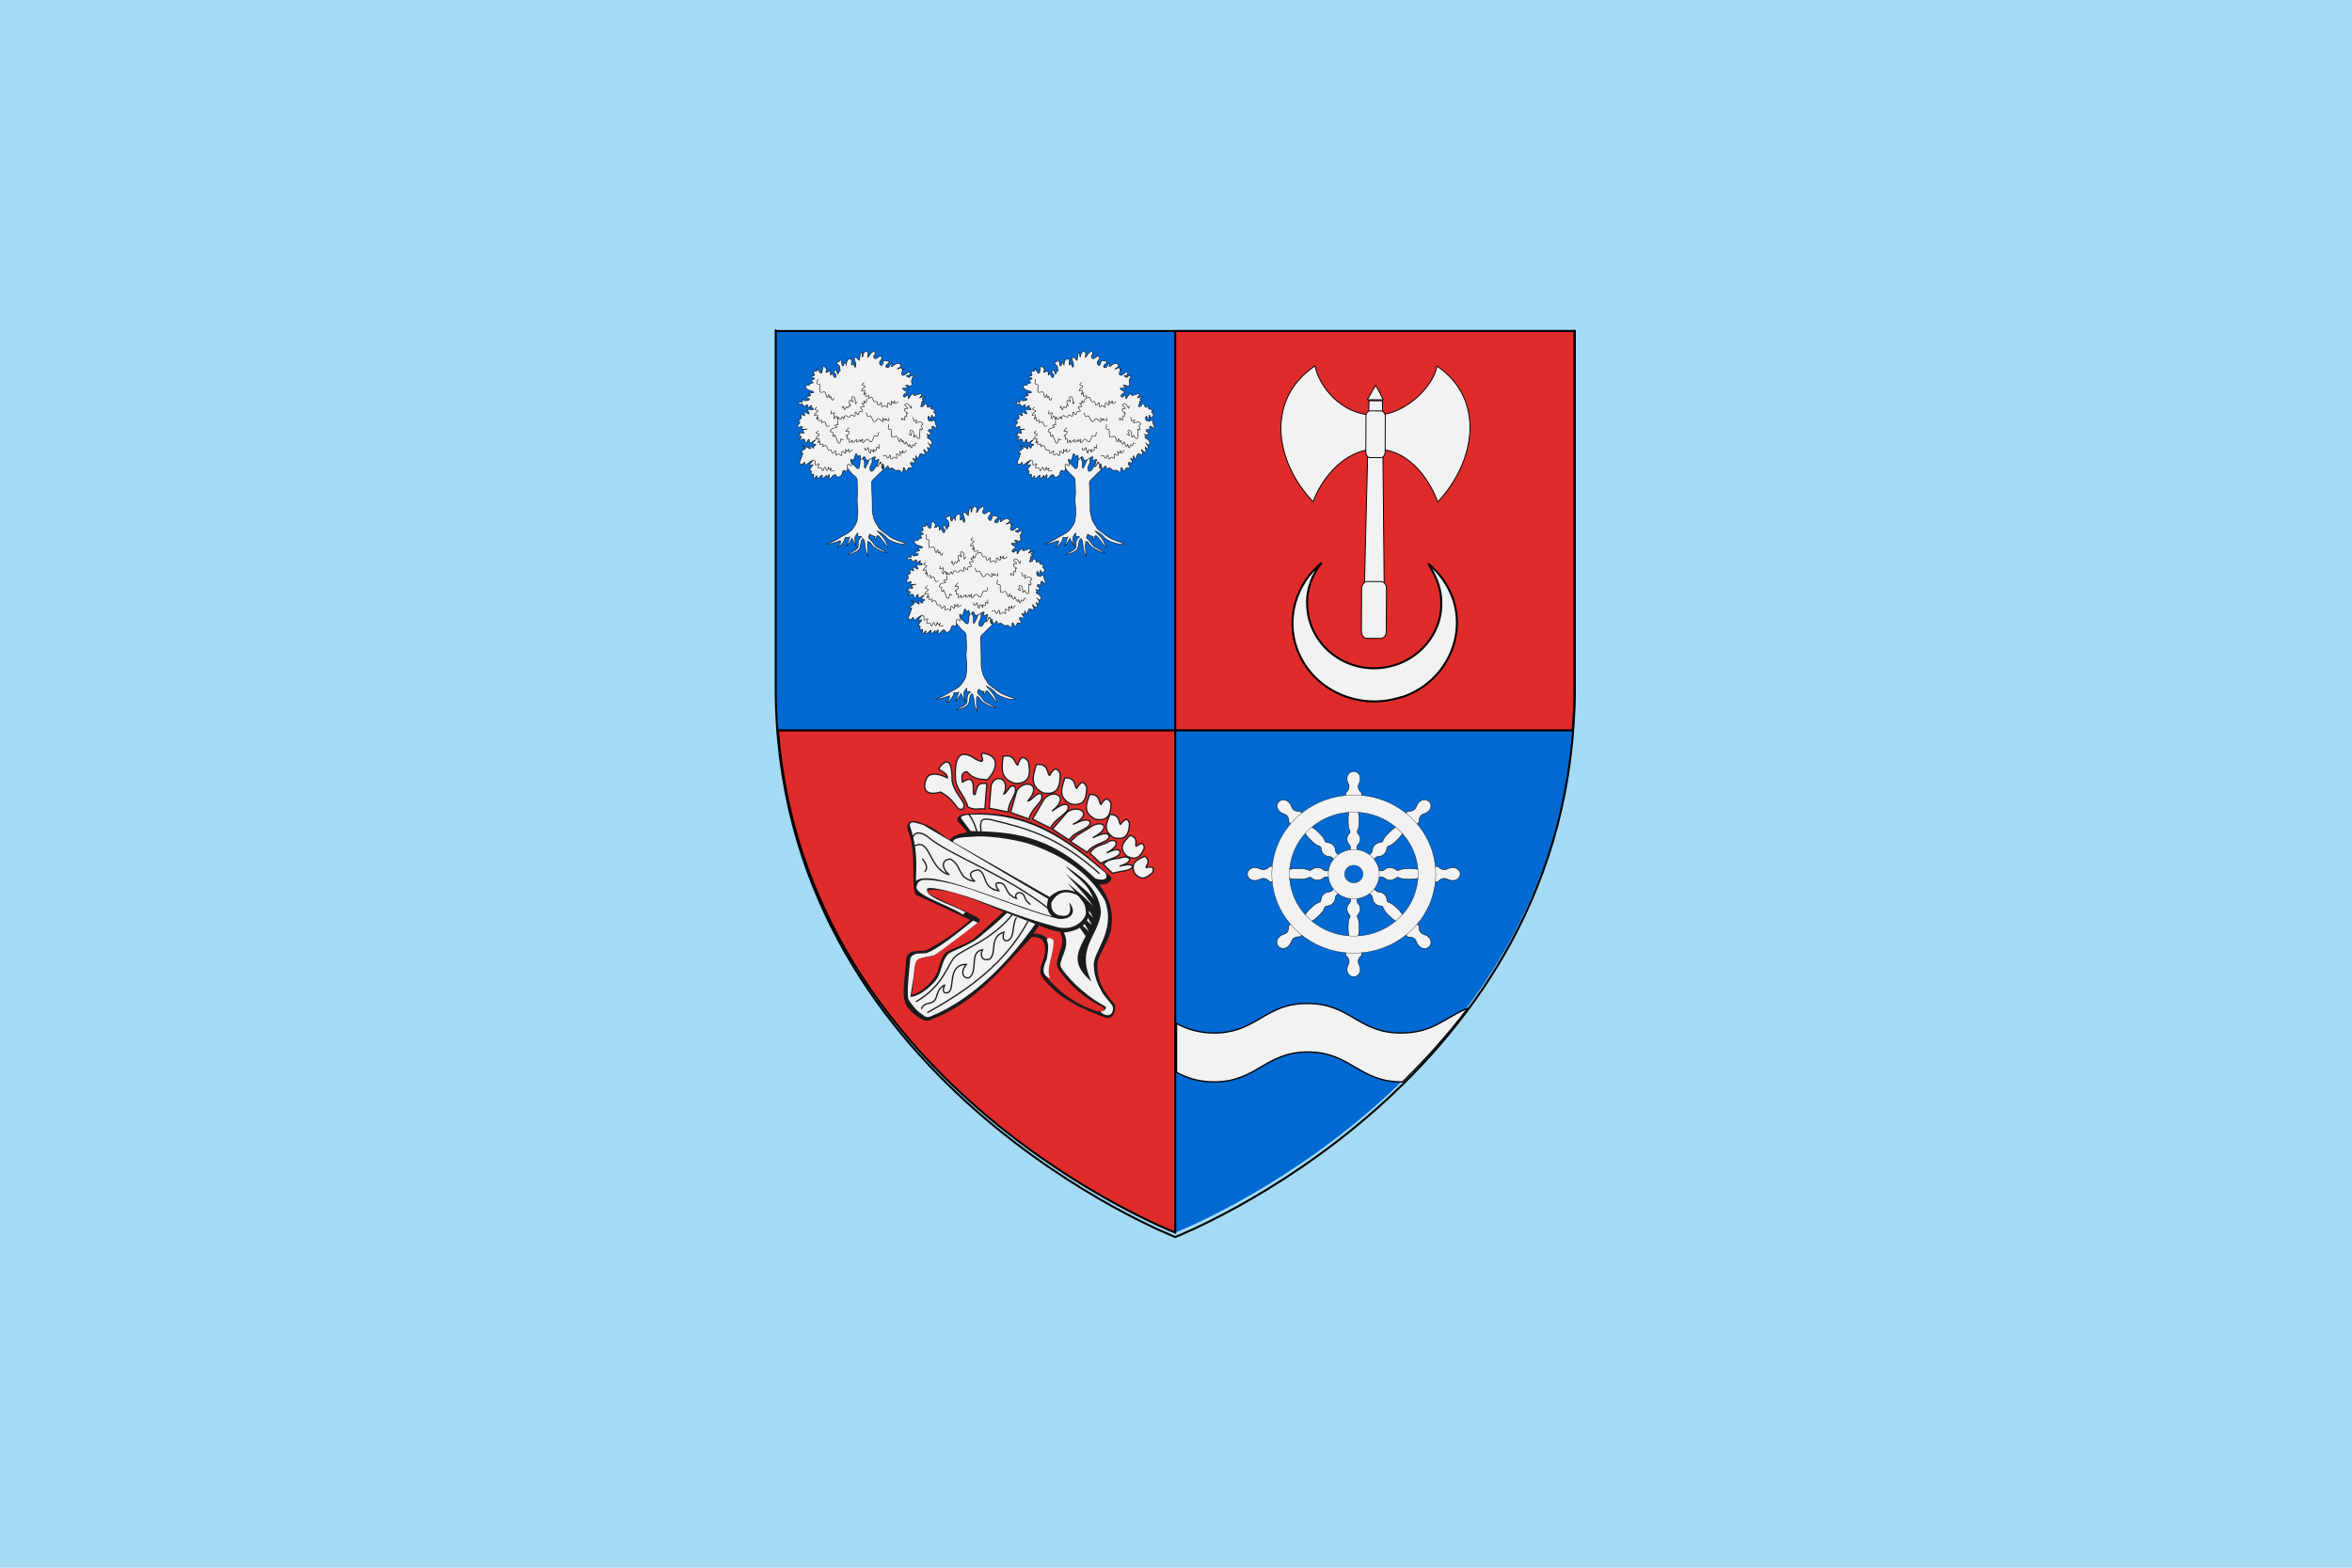 <?xml version="1.0" encoding="utf-8"?>
<!-- Generator: Adobe Illustrator 27.1.1, SVG Export Plug-In . SVG Version: 6.00 Build 0)  -->
<svg version="1.1" id="Layer_1" xmlns="http://www.w3.org/2000/svg" xmlns:xlink="http://www.w3.org/1999/xlink" x="0px" y="0px"
	 viewBox="0 0 324 216" style="enable-background:new 0 0 324 216;" xml:space="preserve">
<style type="text/css">
	.st0{fill:#A4DAF4;}
	.st1{fill-rule:evenodd;clip-rule:evenodd;fill:#0069D2;}
	.st2{fill:#E02B2B;stroke:#000000;stroke-width:0.273;}
	.st3{fill:none;stroke:#000000;stroke-width:0.273;}
	.st4{fill:#F1F2F1;stroke:#000000;stroke-width:0.273;stroke-miterlimit:10;}
	.st5{fill-rule:evenodd;clip-rule:evenodd;fill:#F1F2F1;stroke:#000000;stroke-width:0.273;}
	.st6{fill-rule:evenodd;clip-rule:evenodd;fill:#F1F2F1;stroke:#000000;stroke-width:0.273;stroke-miterlimit:1.804;}
	.st7{fill:#F1F2F1;stroke:#000000;stroke-width:0.273;stroke-miterlimit:1.804;}
	.st8{fill-rule:evenodd;clip-rule:evenodd;fill:#F1F2F1;stroke:#000000;stroke-width:0.273;stroke-miterlimit:10;}
	.st9{fill-rule:evenodd;clip-rule:evenodd;fill:#F1F2F1;stroke:#000000;stroke-width:0.273;stroke-linejoin:round;}
	.st10{fill-rule:evenodd;clip-rule:evenodd;fill:#1B1A1C;stroke:#1B1A1C;stroke-width:0.273;stroke-miterlimit:2.619;}
	.st11{fill-rule:evenodd;clip-rule:evenodd;fill:#F1F2F1;stroke:#1B1A1C;stroke-width:0.273;stroke-miterlimit:2.619;}
	.st12{fill-rule:evenodd;clip-rule:evenodd;fill:#E02B2B;}
	.st13{fill:none;stroke:#1B1A1C;stroke-width:0.273;stroke-linecap:round;stroke-linejoin:round;stroke-miterlimit:2.619;}
	.st14{fill:none;stroke:#1B1A1C;stroke-width:0.273;stroke-linecap:round;stroke-miterlimit:2.619;}
	.st15{fill-rule:evenodd;clip-rule:evenodd;fill:#F1F2F1;}
	.st16{fill:#F1F2F1;stroke:#1B1A1C;stroke-width:0.273;stroke-linecap:round;stroke-miterlimit:2.619;}
	.st17{fill-rule:evenodd;clip-rule:evenodd;fill:#1B1A1C;}
	.st18{fill:none;stroke:#1B1A1C;stroke-width:0.273;stroke-miterlimit:2.619;}
</style>
<rect class="st0" width="324" height="216"/>
<g id="layer1_00000155845192017727673230000018321138422374603934_" transform="translate(-12.752,83.432)">
	<g id="g4432_00000012458666076905561930000017203698497335848093_" transform="translate(412.908,-69.32)">
		
			<g id="g6256_00000136404549227868770890000010189942267139297683_" transform="matrix(1.856,0,0,1.604,29.905,4.96)">
			<g id="g3661_00000066510199183945950480000006652101537801871014_" transform="matrix(0.697,0,0,0.789,24.818,26.24)">
				
					<g id="g12214_00000115479398224099175340000003533922283291666088_" transform="matrix(0.38,0,0,0.38,-255.084,-53.841)">
				</g>
			</g>
		</g>
		
			<g id="g4043_00000125582544510589356230000017585387039514311079_" transform="matrix(1.021,0,0,1.019,8.207,-8.856)">
			<path id="path11587-1-7_00000013872758610688060000000011979550480248756383_" class="st1" d="M-241.4,161.5
				c0,0-53.9-20.9-53.9-73.9s0-48,0-48h107.8v48C-187.5,140.6-241.4,161.5-241.4,161.5z"/>
			<path id="rect4670_00000135655045419131315980000000781373892455048346_" class="st2" d="M-187.5,39.6v48c0,2-0.1,4-0.3,6h-53.6
				v-54H-187.5L-187.5,39.6z"/>
			
				<g id="g8_00000170957039244722688970000008588270864922393759_" transform="matrix(0.98,0,0,0.981,76.953,-70.653)">
			</g>
			<path id="path3273_00000063630488648939913270000001258636199397377965_" class="st3" d="M-241.4,162.1c0,0-53.9-21-53.9-74.2
				s0-48.3,0-48.3h107.8v48.3C-187.5,141.1-241.4,162.1-241.4,162.1L-241.4,162.1z"/>
			
				<g id="g3843_00000006680354949122519540000002590359519461582268_" transform="matrix(0.642,0,0,0.642,-487.368,137.854)">
				
					<g id="g4378_00000152958261391813276800000007236271968055082384_" transform="matrix(0.229,0,0,0.229,365.967,147.486)">
					
						<g id="g6180_00000137811698151666866100000013375596408196055197_" transform="matrix(1.519,0,0,1.519,298.066,-350.157)">
						<g id="g6156_00000160175480528934628310000012556080696174846081_" transform="translate(0,0.324)">
							<path id="path6109_00000174602858187880512040000002800688776749137820_" class="st4" d="M-39.1-367.1c-2.2,0-4,1.9-4,4.3
								c0,1.7,0.5,2.3,1.1,3.9c0.6,1.7-0.5,3.7-1.9,4.7c0,1.7,0,2.4,0,2.4h4.8h0h4.8c0,0,0-0.7,0-2.4c-1.4-1-2.5-3-1.9-4.7
								c0.6-1.7,1.1-2.2,1.1-3.9C-35-365.2-36.8-367.1-39.1-367.1C-39-367.1-39-367.1-39.1-367.1z M-41.5-349c0,0,0.7,2.8,0,5
								c-0.7,2.1-0.9,3.7-0.9,6.3c0,2.6,0,4.4,0.9,6.3c0.3,0.6,0.5,1,0,1.5c-0.5,0.6-1.6,2-1.6,3.6s0.4,2.5,1.6,3.8s0,3.9,0,3.9h2.4
								h0h2.4c0,0-1.1-2.6,0-3.9c1.1-1.3,1.6-2.2,1.6-3.8s-1.1-3-1.6-3.6c-0.5-0.6-0.3-1,0-1.5c0.9-1.9,0.9-3.7,0.9-6.3
								c0-2.6-0.3-4.2-0.9-6.3c-0.7-2.1,0-5,0-5H-39h0H-41.5z"/>
							<path id="path6154_00000122707538393064767140000003608199526824451763_" class="st4" d="M-39.1-242.8c-2.2,0-4-1.9-4-4.3
								c0-1.7,0.5-2.3,1.1-3.9s-0.5-3.7-1.9-4.7c0-1.7,0-2.4,0-2.4h4.8h0h4.8c0,0,0,0.7,0,2.4c-1.4,1-2.5,3-1.9,4.7
								c0.6,1.7,1.1,2.2,1.1,3.9C-35-244.8-36.8-242.8-39.1-242.8C-39-242.8-39-242.8-39.1-242.8z M-41.5-261c0,0,0.7-2.8,0-5
								c-0.7-2.1-0.9-3.7-0.9-6.3c0-2.6,0-4.4,0.9-6.3c0.3-0.6,0.5-1,0-1.5c-0.5-0.6-1.6-2-1.6-3.6s0.4-2.5,1.6-3.8
								c1.1-1.3,0-3.9,0-3.9h2.4h0h2.4c0,0-1.1,2.6,0,3.9c1.1,1.3,1.6,2.2,1.6,3.8s-1.1,3-1.6,3.6c-0.5,0.6-0.3,1,0,1.5
								c0.9,1.9,0.9,3.7,0.9,6.3c0,2.6-0.3,4.2-0.9,6.3c-0.7,2.1,0,5,0,5H-39h0H-41.5z"/>
						</g>
						
							<g id="g6160_00000106867249251743894510000012734897664906525079_" transform="matrix(-0.707,0.707,-0.707,-0.707,973.006,388.121)">
							<path id="path6162_00000057138958030921709970000017308130926709544347_" class="st4" d="M224.7,1142.3
								c-2.2,0-3.9,1.9-3.9,4.3c0,1.7,0.5,2.3,1.2,4c0.7,1.7-0.4,3.8-1.8,4.7c0,1.7,0,2.5,0,2.5l4.7,0.1l0,0l4.7,0.1
								c0,0,0-0.7,0-2.5c-1.4-1-2.5-3.1-1.9-4.8c0.6-1.7,1.1-2.3,1-4C228.7,1144.3,226.9,1142.3,224.7,1142.3
								C224.7,1142.3,224.7,1142.3,224.7,1142.3z M222.6,1160.7c0,0,0.7,2.9,0.1,5c-0.6,2.2-0.9,3.8-0.8,6.4c0,2.6,0.1,4.4,1,6.4
								c0.3,0.6,0.5,1,0,1.6c-0.4,0.6-1.5,2-1.5,3.6c0,1.6,0.5,2.5,1.6,3.9c1.1,1.3,0.1,4,0.1,4l2.4,0l0,0l2.4,0c0,0-1.2-2.7-0.1-4
								c1.1-1.3,1.5-2.2,1.5-3.8c0-1.6-1.1-3.1-1.6-3.7c-0.5-0.6-0.3-1,0-1.6c0.9-2,0.9-3.8,0.8-6.4c0-2.6-0.4-4.2-1-6.4
								c-0.7-2.2-0.1-5-0.1-5l-2.4,0l0,0L222.6,1160.7z"/>
							<path id="path6164_00000020359929455219827670000014275485243710307476_" class="st4" d="M226.8,1268.7c-2.2-0.1-4-2-4-4.4
								c0-1.7,0.4-2.3,1-4c0.6-1.7-0.5-3.8-1.9-4.8c0-1.7,0-2.5,0-2.5l4.7,0.1l0,0l4.7,0.1c0,0,0,0.7,0,2.5c-1.4,1-2.4,3-1.8,4.7
								c0.7,1.7,1.1,2.3,1.2,4C230.7,1266.8,229,1268.7,226.8,1268.7C226.8,1268.7,226.8,1268.7,226.8,1268.7z M224.1,1250.2
								c0,0,0.6-2.8-0.1-5c-0.7-2.2-1-3.8-1-6.4c0-2.6-0.1-4.4,0.8-6.4c0.3-0.6,0.4-1,0-1.6c-0.5-0.6-1.6-2.1-1.6-3.7
								c0-1.6,0.4-2.5,1.5-3.8c1.1-1.3-0.1-4-0.1-4l2.4,0l0,0l2.4,0c0,0-1.1,2.6,0.1,4c1.1,1.3,1.6,2.3,1.6,3.9c0,1.6-1,3.1-1.5,3.6
								c-0.4,0.6-0.3,1,0,1.6c0.9,2,1,3.8,1,6.4c0,2.6-0.2,4.2-0.8,6.4c-0.6,2.2,0.1,5,0.1,5l-2.4,0l0,0L224.1,1250.2z"/>
						</g>
						<g id="g6166_00000025426821570017099730000006328699763664813744_" transform="matrix(0,1,-1,0,801.603,-10.449)">
							<path id="path6168_00000170995125019672184070000016997368004819184803_" class="st4" d="M-294.2,776.3c-2.1,0-3.9,2-3.9,4.4
								c0,1.7,0.5,2.3,1.1,4.1c0.6,1.7-0.5,3.9-1.8,4.9c0,1.8,0,2.5,0,2.5h4.6h0h4.6c0,0,0-0.8,0-2.5c-1.4-1-2.4-3.1-1.8-4.9
								c0.6-1.7,1.1-2.3,1.1-4.1C-290.3,778.3-292.1,776.4-294.2,776.3C-294.2,776.3-294.2,776.3-294.2,776.3z M-296.6,795.1
								c0,0,0.6,2.9,0,5.1c-0.6,2.2-0.9,3.9-0.9,6.5s0,4.5,0.9,6.5c0.3,0.6,0.4,1,0,1.6c-0.5,0.6-1.5,2.1-1.5,3.7s0.4,2.6,1.5,3.9
								c1.1,1.4,0,4,0,4h2.3h0h2.3c0,0-1.1-2.7,0-4c1.1-1.4,1.5-2.3,1.5-3.9s-1.1-3.1-1.5-3.7c-0.4-0.6-0.3-1,0-1.6
								c0.9-2,0.9-3.9,0.9-6.5s-0.3-4.3-0.9-6.5c-0.6-2.2,0-5.1,0-5.1h-2.3h0H-296.6z"/>
							<path id="path6170_00000020373117297604257410000015376382083241213315_" class="st4" d="M-294.2,904.9c-2.1,0-3.9-2-3.9-4.4
								c0-1.7,0.5-2.3,1.1-4.1c0.6-1.7-0.5-3.9-1.8-4.9c0-1.8,0-2.5,0-2.5h4.6h0h4.6c0,0,0,0.8,0,2.5c-1.4,1-2.4,3.1-1.8,4.9
								c0.6,1.7,1.1,2.3,1.1,4.1C-290.3,903-292.1,904.9-294.2,904.9C-294.2,904.9-294.2,904.9-294.2,904.9z M-296.6,886.1
								c0,0,0.6-2.9,0-5.1c-0.6-2.2-0.9-3.9-0.9-6.5s0-4.5,0.9-6.5c0.3-0.6,0.4-1,0-1.6c-0.5-0.6-1.5-2.1-1.5-3.7s0.4-2.6,1.5-3.9
								s0-4,0-4h2.3h0h2.3c0,0-1.1,2.7,0,4s1.5,2.3,1.5,3.9s-1.1,3.1-1.5,3.7c-0.4,0.6-0.3,1,0,1.6c0.9,2,0.9,3.9,0.9,6.5
								s-0.3,4.3-0.9,6.5c-0.6,2.2,0,5.1,0,5.1h-2.3h0H-296.6z"/>
						</g>
						
							<g id="g6172_00000015333330604165976930000002268141104219317131_" transform="matrix(0.707,0.707,-0.707,0.707,398.57,-171.08)">
							<path id="path6174_00000023988968426075342130000013615473030014628022_" class="st4" d="M-402.8,151.8c-2.2,0.1-4,2-4,4.4
								c0,1.7,0.4,2.3,1,4c0.6,1.7-0.5,3.8-1.9,4.8c0,1.7,0,2.5,0,2.5l4.7-0.1l0,0l4.7-0.1c0,0,0-0.7,0-2.5c-1.4-1-2.4-3-1.8-4.7
								c0.7-1.7,1.1-2.3,1.2-4C-398.9,153.6-400.6,151.7-402.8,151.8C-402.8,151.7-402.8,151.8-402.8,151.8z M-405.5,170.3
								c0,0,0.6,2.8-0.1,5s-1,3.8-1,6.4c0,2.6-0.1,4.4,0.8,6.4c0.3,0.6,0.4,1,0,1.6c-0.5,0.6-1.6,2.1-1.6,3.7c0,1.6,0.4,2.5,1.5,3.8
								c1.1,1.3-0.1,4-0.1,4l2.4,0l0,0l2.4,0c0,0-1.1-2.6,0.1-4s1.6-2.3,1.6-3.9s-1-3.1-1.5-3.6c-0.4-0.6-0.3-1,0-1.6
								c0.9-2,1-3.8,1-6.4c0-2.6-0.2-4.2-0.8-6.4c-0.6-2.2,0.1-5,0.1-5l-2.4,0l0,0L-405.5,170.3z"/>
							<path id="path6176_00000002367770341054158530000004933140589040148873_" class="st4" d="M-405,278.2c-2.2,0-3.9-1.9-3.9-4.3
								c0-1.7,0.5-2.3,1.2-4s-0.4-3.8-1.8-4.7c0-1.7,0-2.5,0-2.5l4.7-0.1l0,0l4.7-0.1c0,0,0,0.7,0,2.5c-1.4,1-2.5,3.1-1.9,4.8
								c0.6,1.7,1.1,2.3,1,4C-401,276.2-402.8,278.2-405,278.2C-405,278.2-405,278.2-405,278.2z M-407,259.8c0,0,0.7-2.9,0.1-5
								c-0.6-2.2-0.9-3.8-0.8-6.4s0.1-4.4,1-6.4c0.3-0.6,0.5-1,0-1.6c-0.4-0.6-1.5-2-1.5-3.6c0-1.6,0.5-2.5,1.6-3.9
								c1.1-1.3,0.1-4,0.1-4l2.4,0l0,0l2.4,0c0,0-1.2,2.7-0.1,4s1.5,2.2,1.5,3.8c0,1.6-1.1,3.1-1.6,3.7c-0.5,0.6-0.3,1,0,1.6
								c0.9,2,0.9,3.8,0.8,6.4c0,2.6-0.4,4.2-1,6.4c-0.7,2.2-0.1,5-0.1,5l-2.4,0l0,0L-407,259.8z"/>
						</g>
					</g>
					<path id="path6089_00000061452055692879305960000016627174615439398546_" class="st4" d="M238.8-885.6
						c-41.5,0-75.2,32.6-75.2,72.7c0,40.1,33.7,72.7,75.2,72.7s75.2-32.6,75.2-72.7C314-853,280.3-885.6,238.8-885.6z M238.8-869.9
						c32.6,0,59,25.6,59,57c0,31.5-26.4,57-59,57c-32.6,0-59-25.5-59-57S206.2-869.9,238.8-869.9z M238.8-835.5
						c-12.9,0-23.4,10.2-23.4,22.7c0,12.5,10.5,22.7,23.4,22.7s23.4-10.2,23.4-22.7C262.2-825.3,251.7-835.5,238.8-835.5z
						 M238.8-821c4.6,0,8.4,3.7,8.4,8.1c0,4.5-3.8,8.1-8.4,8.1c-4.6,0-8.4-3.6-8.4-8.1S234.1-821,238.8-821z"/>
				</g>
				<path id="use1993_00000086679120391842294230000002068194857769884803_" class="st5" d="M411-11.4c-0.8,0-1.6,0-2.3,0.1
					c-7.1,0.9-9.2,6.1-17.4,6.1c-3.4,0-5.8-0.9-7.9-2V3.1c2.1,1.1,4.5,2,7.9,2c9,0,10.7-6.3,19.7-6.3c9,0,10.7,6.3,19.7,6.3
					c0.1,0,0.2,0,0.2,0c4.7-4.6,9.4-9.8,13.7-15.5c-4.6,1.8-7.2,5.2-13.9,5.2C421.6-5.1,420-11.4,411-11.4z"/>
			</g>
			<path id="path4682_00000125576362501487227590000009114363151932114067_" class="st2" d="M-241.4,93.6H-295
				c3.8,48.6,53.6,67.9,53.6,67.9V93.6L-241.4,93.6z"/>
			
				<g id="g7400_00000097496822221402208730000000134426130911691412_" transform="matrix(0.442,0.002,-0.002,0.442,-461.961,33.853)">
				<path id="path4725_00000010312874650009117160000002796077848791202202_" class="st6" d="M560.4,46.6
					c11.1-0.2,17.3,11.1,19,16.1c11.5-12.4,14.6-31.4-0.4-41.6c-0.9,5.7-9,14.9-18.6,15.1c-10.9,0.2-17.6-9.3-18.6-15
					c-15,10.2-12.4,29.1-0.4,41.6C543,57.8,549.6,46.8,560.4,46.6L560.4,46.6z"/>
				<path id="rect5618_00000129919486957922324760000017905617541072889254_" class="st7" d="M558.3,31.8l4.1,0l0.9,64.7l-6.3,0
					L558.3,31.8z"/>
				<path id="rect5620_00000052824602149852773990000013588515258489518270_" class="st7" d="M558.7,34.9l3.3,0
					c0.7,0,1.3,0.8,1.3,1.7l0,10.9c0,0.9-0.6,1.7-1.3,1.7l-3.3,0c-0.7,0-1.3-0.8-1.3-1.7l0-10.9C557.3,35.7,557.9,34.9,558.7,34.9z"
					/>
				<path id="rect5624_00000013182492835314353960000006948785083068380294_" class="st7" d="M560.3,27l2.4,4.5l-4.9,0L560.3,27z"/>
				<path id="rect5627_00000140733794363855427170000015650134821774290824_" class="st7" d="M558,87.1l4.2,0c0.9,0,1.7,0.9,1.7,2.1
					l0,13.2c0,1.1-0.7,2.1-1.7,2.1l-4.2,0c-0.9,0-1.7-0.9-1.7-2.1l0-13.2C556.4,88.1,557.1,87.1,558,87.1z"/>
			</g>
			<g id="g5116_00000099636280681029250370000000155339782301578899_" transform="translate(4.537,-9.867)">
				
					<g id="g10383_00000065045299096147346540000003098779129542108569_" transform="matrix(0.241,0,0,0.242,-425.852,-3.874)">
					<path id="path1910_00000023274637869087324970000003395166079673280423_" class="st8" d="M563.7,291l-1.4,5.2l3.3,4
						c0.8,0.9,3,1.7,2.9,4l0.2,6.5c-0.1,2.9-0.3,2.4-0.2,5.7c0.2,3.3,0.8,4.2,0,9.4c-0.3,2.4-1.9,4.1-2.6,5.2
						c-0.2,0.4-1.3,1.5-2.8,2.5c-1.3,0.8-3,1.5-4.5,2.5c-3.2,2.1-7.1,3.4-7.1,3.4c0,0.3,3.8-0.3,7.5-1.9c1,1.1-1.7,4-1.4,3.7
						c0.8,0.5,4.4-4,4-5.3c1.2-0.6,1.9,0.5,2.7-0.4c-0.4,1.2-1.3,4.3-1.7,5.2c0.3-0.1,1.6-2.1,2.8-4.1c0.4-0.6-1-1.9,2.5,4
						c-1.2-4.1-0.6-5.4-0.2-5.9c0.4-0.6,0.9-1.4,1-1.4c0.5,0-0.1,1.9,0.3,2.1c0.3,0.1,1.3-1,2.1,0.4c0.1,0.3-0.2-0.8-0.5-0.2
						c-0.1,0.2-1.2,0.9-1.5,2.7c-0.2,1.4,0.2,2.6-0.4,3.4c-1.6,2-4.6,2.5-5.4,3.7c1.7-0.4,5.6-1.5,6.5-3.4c0.4-0.9,0.6-2,0.7-3.1
						c0.2-1.9,1.1-2.7,1.4-2.4c0.3,0.3,0.6,1,0.8,2.3c0.3,2.2,0.4,5,1.9,7.3c-0.2-2.5-0.6-5.7-0.2-7.9c0-0.2-0.1-0.3,0.7-0.1
						c0.4,0.1,1.2,1.3,2.3,2.6c0.9,1,5.3,3.3,7.7,3.7c-2.6-2.1-5.8-3-6.6-4.1c-1.1-1.5-2.2-3-2.7-3.4c-0.9-0.7-0.8-0.4-0.9-1.4
						c0.1-1.8,0.9,0.1,0.5-1.7c0.2,0,1,1.1,3.2,1.4c-0.4,0.6-0.3,1.3,0.2,1.8c0.3-1.2,1-2.6,1.3-2.3c1.5,0.9,5.1,6.4,5.4,6.5
						c0.4,0-0.4-2.5-2.2-5.1c-1.4-1.9-3.1-3.1-3.6-4c0.8,0.4,1.1,0.5,2.2,1.1c0.8,0.5,1.4,1.2,2.4,1.9c2,3.2,10.4,5.2,11.7,4.2
						c-2.4-1.1-6.6-2-9.5-4.1c-2.8-2.1-5.5-4.1-5.7-4.4c-0.8-1.6-2.6-3.7-3.1-5.9c-0.9-3.7-0.8-3.3-0.8-6.5c0-5.9-0.2-8.9-0.4-12.3
						c-0.3-2.1,1.1-2.8,2.3-4c1.5-1.6,2.8-2.8,4.2-4l-0.7-4.7l-3.6,3.1c-1.5,3.1-3.3,3.1-3.1,0l1.2-2.6l0.1-3.4l-1.5,1.4l-1.3,3
						c-2.1,4.8-1.5,0.5-1.5-1.1l-1.8-4.7l-0.7,3.9l-0.1,2c0,1.3-0.7,3.7-2.4,1.3l-2-2L563.7,291z"/>
					<g id="g10365_00000116222351671871421370000014005896618055234710_" transform="matrix(1.105,0,0,1,-44.433,0)">
						<path id="path4587_00000008146765752955003720000004467830004628714675_" class="st5" d="M552.7,292.6c-0.7,0-1.2-1.2-1.3-0.2
							c-0.1,1,0.7,2.2,0.5,3.1c-0.3,0.9-1.2-1.1-1.9-0.6c-0.7,0.5,0.2,3.1-0.5,3.7c-0.7,0.6-1.1-0.8-1.8-0.2c-0.7,0.6-0.3,1.6-1,2.5
							c-0.7,0.9-1,1.2-1.9,1.1s-0.6-1.6-1.6-1.3c-1,0.2-1.7,2.3-2.4,2.3s0.1-2.1-0.3-2.3c-0.4-0.2-0.8,1.4-1.2,1.5
							c-0.4,0.1-0.1-1.6-0.4-1.1c-0.7,1.1-1.1,1.5-1.8,1.5c-0.5,0,0.3-2.1-0.3-1.7c-0.8,0.6-1.4,1.7-2.4,1.9
							c-0.6,0.1,0.3-1.5-0.1-1.5s-1.2,1.7-1.6,1.5s0.2-1.7-0.1-2.3s-0.9,0.5-1.2,0c-0.3-0.5,0.2-1.3,0-1.9c-0.2-0.6-0.8,0.5-0.7-0.4
							c0-1.2,1-1.9,1.6-3c0.3-0.5-1.7,0.6-1.8,0c0-0.6,2-2.6,1.6-2.5c-1.1,0.4-2.1,1.6-3.4,2.5c-0.9,0.6-0.4-1.3-0.7-1.5
							c-0.4-0.2-0.1,0.5-0.7,0.8c-0.6,0.2-1.3,0.9-1.6,0.2c-0.6-1.1,0.3-2,0.6-3.2c0.2-0.8,0.5-1.8,0.9-2.8c0.2-0.6-1.5,0.5-1.2-0.2
							c0.3-0.8,0.8-1.1,2.5-2.5c0.6-0.5-2.3-1.6-1.8-1.5c1.4,0.2,2.6,0.8,4,1.7c0.8,0.6-0.3-1.8,0.1-1.9c0.4-0.1,1,1.4,1.5,1.5
							s0.1-0.4,0.4-0.9c0.4-0.5,1.2-0.7,1-1.1c-0.1-0.4-1.5,0-1.6-0.6c-0.1-0.6,1.6-1.8,1.3-1.9c-0.3-0.1-1.7,1.6-2.5,1.5
							c-0.8-0.1-0.2-1.9-0.7-1.9c-0.6,0-0.8,2.1-1.5,2.1s-0.1-1.7-1-2.1s-2.2,0.9-2.5,0.6c-0.3-0.3,1.3-1.2,1.2-1.9
							c-0.1-0.7-1.6-0.4-1.8-0.8c-0.1-0.4,1-0.3,1.2-0.8c0.2-0.4-0.9-0.8-0.4-0.9s1.7,0.7,2.2,0.4c0.5-0.3-0.7-1.1-0.3-1.7
							s2.2-0.4,2.1-0.6c-0.2-0.1-2.2,0.3-2.8,0c-0.6-0.3,0.8-1,0.3-1.3c-0.6-0.3-2.2,0.6-2.5,0c-0.3-0.6,1.1-1.6,1.2-2.5
							c0.1-0.9-1.1-0.4-0.9-0.9c0.2-0.6,1.2-0.5,1.6-1.3c0.4-0.9-0.4-1.7,0-2.1c0.4-0.4,1.4,0.9,1.8,0.6c0.4-0.4-0.8-1.8-0.3-2.1
							c0.6-0.2,2,1.4,2.5,1.1c0.5-0.3-1-1.7-0.6-2.3s1.7,0.2,2.4,0c0.6-0.2,0.4-0.6,0.1-0.9s-0.9,0-1-0.4c-0.1-0.4,0.8-1.1,0.4-1.1
							s-1.2,1.2-1.8,1.1c-0.6-0.1,0.1-1.4-0.4-1.5c-0.5-0.1-1,1-1.6,0.9s-0.4-1-1-1.3c-0.6-0.3-1.1,0.5-1.5,0.2s-0.4-1,0-1.3
							s1,0.4,1.5,0s-0.1-1.3,0.3-1.5c0.4-0.2,0.5,0.8,1.3,0.8s2-0.2,2.1-0.8s-1.8-0.8-1.6-1.3s1.9-0.4,2.2-0.9c0.3-0.5-1.7-1-1-1.1
							c1.8-0.3,4.5-0.4,0.7-1.7c-0.6-0.2-1.1-0.1-1.6-0.8s-1-1.1-0.6-1.7c0.4-0.6,1.8-0.2,2.1-0.8c0.3-0.6-0.2,0.1,0-0.4
							c0.1-0.5,1.4-0.2,1.6-0.6c0.2-0.4-0.7-0.5-0.7-0.9c0-0.5,0.1-0.8,0.7-0.9c2.2-0.7-1-1.1-0.9-1.7c0.1-0.6,1.2,0.1,1.5-0.6
							c0.3-0.7-0.6-1.5-0.3-2.1c0.3-0.6,0.9,0.2,1.5-0.2c0.6-0.4,0.2-2.8,0.7-1.3c0.6,1.6,2,4.5,2.3,0c0.2-2.9,1.5-0.7,1.9-0.2
							c0.8,0.8-0.6,1.7-0.1,2.1c0.4,0.4,1.3-0.9,1.9-0.6c0.6,0.4,0.2,1.8,0.4,2.1c0.3,0.3,0.2-1.1,0.6-0.9c0.4,0.2,0.8,1.1,1,1.7
							c0.8,1.6,1.4-0.3,1.2-0.9c-0.2-0.5-1.1-1-1-1.7c0.1-1.6,0.9-1.1,1.3-0.2c0.3,0.6,0.3,1.7,0.7,1.3c0.7-0.7,0.1-1.5,0.6-1.5
							c0.5,0.1,0.6,0.5,0.4-0.8c-0.1-0.7,0-1.7-0.5-2.3c-0.7-0.7-1.9-1.5-0.3-2.1c1.2-0.5,0.7-1.5,1.2-0.9c0.5,0.6,0.4,2.9,0.9,3.2
							c0.5,0.3,0.7-1.8,1.2-1.9c0.5-0.1,0.8,2.4,0.7,1.5c-0.1-1.3,0.5-4,2.2-3.4c0.8,0.3,0.3,2.5,0.4,3.2c0.1,0.7,0.8-1.2,1-0.6
							c1.1,3.6,1.2,1.4,1.2,0.1c0-0.5-1.3-3.4-0.7-3.6c1.3-0.5,2.3,1.8,2.5,1.7c0.1-0.1,0.1-1.3,0.3-2.5c0.1-1,0.3-1.9,0.8-2.3
							c0.3-0.3,0.2,2.6,0.4,2.8c0.3,0.2,0.2-1,0.6-1.9c0.7-1.6,1.7-1.4,2.2-0.4c0.4,0.7-0.5,3.1,0,2.5c0.5-0.7,0.9-1.3,1.3-1.9
							c0.5-0.7,1-1.2,1.6-1.3c0.8-0.1,1.2,1,0.3,2.1c-0.5,0.6-0.1,1.5,0.2,1.7c0.6,0.4,1.1,0,1.9-0.7s0.9-0.6,1.5-0.2
							c1.1,0.7-0.8,2.3-0.9,3c-0.2,1.2,1.4,3.6,1.9-0.2c0.2-1.1,1-0.6,1.8-0.5c1,0.1,1.8,0.9,0.5,1.6c-1.4,0.8-1.3,2.8,0.4,2
							c0.5-0.2,0.5-1.9,1.6-2.1c0.4-0.1-0.6,2.1,0,1.7c0.5-0.4,1-0.8,1.6-1.2c0.5-0.3,0.9-0.5,1.5-0.5c1.1-0.1,1.5,0.6,1.5,1.3
							s-1.8,1.4-1.8,1.7c0.1,0.3,1.4-0.8,2.1-0.6c0.7,0.2,0.1,1.5,0.7,1.3c0.6-0.1-0.1-1.1,0.1-0.8c0.5,0.6-0.8,1.7-0.7,2.6
							c0,2.2,2.1,0.6,3.1-0.6c0.7-0.9,1.3,0.9,1.2,1.3c-0.1,0.5-1.6,0.2-1.8,0.6c-0.1,0.4,0.7,0.7,1.2,0.9c0.5,0.2,0.2-0.4,0.8-0.6
							s1.7-0.8,1.6-0.3c-0.1,0.3-0.5,1-0.8,1.7c-0.2,0.6-0.4,1.3-0.3,1.8c0.3,1,0.4,1.1-0.1,2.1c-0.3,0.6-1.7-0.4-2.4-0.4
							s-0.5-0.1-0.3,0.4s1.8,1.6,1.2,1.5c-2.8-0.4-4.2-0.4-1.6,1.3c0.5,0.4,1.5,0.7,0.7,1.1c-1.1,0.7-2.6,1.8-1,2.5
							c0.3,0.1,1.1-1.3,1.6-1.1c0.5,0.2,0,2.3,0.4,1.9c0.6-0.7,0.9-1.9,1.8-2.5c0.8-0.5,0.6-0.6,0.9-0.4c0.3,0.2-0.5,0.8,0.1,1.1
							c0.3,0.2,1.3-0.3,2.2-0.6c0.8-0.3,1.5-0.5,1.6-0.3c0.4,0.6-1.3,2.5-0.9,2.3c1.2-0.6,1.9-0.7,2.8-0.6c0.3,0.1-1.4,0.6-1.5,1.1
							c-0.1,0.6,1.1,0.8,1,1.1s-1.2-0.4-1.2,0.4c0,1-0.3,1.8-0.6,2.6c-0.2,0.5,0.8,0.3,1.3,0s0.1-1.1,0.6-1.3
							c0.4-0.2,0.8,0.1,1.2,0.6c0.4,0.5-0.1,1.1,0.4,1.3c0.6,0.2,1.5-0.8,1.9-0.6c0.4,0.2-0.8,0.8-0.3,1.3c0.5,0.6,2,0.5,2.4,0.9
							c0.4,0.5-0.9,0.2-0.9,0.9c0,0.7,1.1,1.1,1,1.9c-0.1,0.8-0.8,1.3-1.3,1.3c-0.5,0-0.4-1.5-0.7-1.3c-0.3,0.2-0.2,1.9-0.6,2.1
							c-0.4,0.1-0.7-1.6-1-1.5c-0.3,0.1-0.6,1.2-0.3,1.9c0.3,0.7,0.8,0.9,1.6,0.9c0.8,0.1,1-0.9,1.5-0.6c0.5,0.3,0.3,0.8,0.6,1.9
							c0.3,1.1,1,2.3,0.6,2.6c-0.4,0.4-1.5-1.5-2.1-1.1c-0.6,0.3,0,2-0.3,2.5c-0.3,0.4-0.4-0.8-0.9-0.8c-0.4,0-1,0.4-0.9,0.9
							s1,0.6,1.2,1.1c0.1,0.6-0.1,0.9-0.6,1.1c-0.5,0.2-1.2-0.5-1.3-0.2s0.8,0.9,0.9,1.3c0,0.4-1.1-0.2-0.7,0.4
							c0.3,0.6,1.5,0.9,2.1,1.9c0.6,0.9,0.3,1.4,0.1,1.9c-0.2,0.5-0.4,0.4-0.9,0.2c-0.5-0.2-1.1-1.4-1-1.1c0,0.2,1,1.2,1.2,2.1
							c0.2,0.9-0.1,1.2-0.4,1.3c-0.4,0.1-0.8-1.2-1-0.8c-0.2,0.4,0.8,2.2,0.3,2.5c-1.2,0.7-1.5-1.1-2.2-1.3c-0.4-0.1,1,2,0.6,2.6
							c-0.6,0.8-2-0.6-2.4-0.2c-0.4,0.4-0.4,2.2-1.5,2.6c-0.5,0.2-0.3-1.6-0.6-1.5c-0.3,0.1,0,1.5-0.4,1.9c-0.4,0.4-1.1-0.9-1.2-0.4
							c0,0.5,1.3,1.7,1,2.3c-0.3,0.6-1.9-0.5-2.2,0.2s1.1,1.9,0.9,2.6s-1-0.3-1.8,0.2s-0.6,1.9-1.2,1.9c-0.6,0-0.8-2.2-1.3-2.1
							c-0.5,0.1-0.1,2.3-0.7,2.6c-0.6,0.4-1-1.1-1.8-1.1c-0.8,0-0.6,0.1-1.5,0.1c-0.9,0-1.3-1.5-2.2-1.3s-0.8,0.2-1.3,0.3
							s-0.1-1.5-0.6-1.5c-0.5,0-0.8,1.6-1.5,1.5c-0.6,0-0.7-2.8-1-2.8s-0.1,3-0.4,2.8s-0.2-3.4-0.7-3.7s-1.2,3.1-1.5,2.6
							c-0.5-1.3,0.3-2.4,0.6-3.8c0.2-0.8-1.5,0.6-2.1,0.2c-0.5-0.4,0.9-1.9,0-1.9c-0.9,0-2.4,1.9-3.7,1.9s-0.8-1.8-1.6-1.9
							c-0.8-0.1-1.1,1.7-1.6,1.5c-0.6-0.2-0.2-1.8-0.6-2.3c-0.4-0.4-0.6,0.8-1,0.6c-0.5-0.2-0.3-1.2-0.9-1.5
							S553.3,292.6,552.7,292.6L552.7,292.6z"/>
						<path id="path4292_00000097466152517212500230000008169914296859578027_" class="st5" d="M565.9,283.8
							c-0.6,0.6,0.1,1.8-0.2,2.1c-0.3,0.4-0.6-1-1-0.7c-0.4,0.3,0,1.6-0.4,2c-0.5,0.4-1.1-0.8-1.4-0.5c-0.3,0.2,0.6,1.4,0.3,1.4
							c-0.3,0-1-1.5-1.5-1.4c-0.5,0.1-0.1,2.2-0.4,2c-0.8-0.6-0.7-1.9-1-3c-0.2-0.7-0.8,1.4-1.4,1.4c-0.5,0-0.1-1.9-0.7-1.3"/>
						<path id="path4302_00000136382409099358784560000017614596723275533715_" class="st5" d="M579.8,287.1
							c-0.5,0.1-0.9,1.6-1.8,1.5c-0.5-0.1,0.1-1.4-0.1-1.4c-0.2,0-0.4,1.2-0.8,1.3c-0.4,0.1-0.7-1.1-0.8-0.8s0.6,1.8,0.2,2.2
							c-0.4,0.4-1.3-1.2-1.8-0.8c-0.4,0.4,0.4,2,0,2.4c-0.4,0.5-0.7-0.7-1.4-0.6c-0.7,0.1-0.9,1.3-1.4,1c-0.5-0.3-0.1-2.1-0.5-2.2
							c-0.4-0.1-0.7,1.7-1.2,1.8c-0.6,0-0.5-1.3-1.1-1.6c-0.6-0.3-0.7,0.7-1.4,0.3"/>
						<path id="path3295_00000088818787903980772250000007310611246754475694_" class="st5" d="M543.2,298.4
							c-0.4-0.2-1.4,0.7-2.1-0.1c-0.4-0.4,0.7-1,0.6-1.2c-0.2-0.2-0.8,0.7-1.2,0.5s-0.1-1.4-0.3-1.2s-0.3,2-0.8,2
							c-0.5,0-0.6-1.9-1.1-1.9c-0.5,0-0.5,1.9-1,2c-0.5,0.1-0.3-1.1-0.9-1.5c-0.6-0.4-1.3,0.4-1.6-0.2c-0.3-0.6,0.8-1.8,0.5-2.2
							c-0.3-0.4-1.3,1-1.8,0.6c-0.5-0.4,0.2-1.4-0.2-2.1c-0.4-0.7-0.9,0.1-1.3-0.8"/>
						<path id="path4298_00000063624493588615266490000009718140274619139737_" class="st5" d="M552.4,286.9c-0.5,0-1.1,1.3-2,1
							c-0.4-0.2,0.4-1.3,0.1-1.4s-0.6,1-1,1.1c-0.4,0-0.5-1.3-0.7-1c-0.2,0.3,0.3,2-0.1,2.2c-0.4,0.3-1.1-1.5-1.6-1.2
							c-0.5,0.3,0.1,2-0.4,2.4c-0.4,0.4-0.6-0.9-1.3-0.9c-0.7-0.1-1.1,1-1.5,0.6c-0.4-0.4,0.2-2-0.2-2.3c-0.4-0.2-0.9,1.5-1.5,1.4
							s-0.3-1.4-0.8-1.9c-0.6-0.5-0.8,0.5-1.4-0.1c-0.6-0.6-0.4-1.8-1.1-2.3s-1.3,0.7-1.6,0.5c-0.4-0.2,0.5-1.1,0.1-1.4
							s-1.2,0.6-1.6,0.2c-0.4-0.4,0.2-1.6-0.1-1.8c-0.3-0.2-0.8,1.3-0.9,0.9c-0.1-0.3,0.7-1.8,0.5-2.3c-0.3-0.5-1.6,0.7-1.6,0.2
							c0.1-1.2,1.1-1.5,1.8-2.3c0.4-0.5-1.3-0.5-1.5-1.1c-0.2-0.6,1.3-0.8,0.7-1.3"/>
						<path id="path4300_00000113315255458737787740000008166047498741233034_" class="st5" d="M575.6,259.9c-0.5,0-1.1,1.3-2,1
							c-0.4-0.2,0.4-1.3,0.1-1.4c-0.2-0.1-0.6,1-1,1.1s-0.5-1.3-0.7-1c-0.2,0.3,0.3,2-0.1,2.2c-0.4,0.3-1.1-1.5-1.6-1.2
							c-0.5,0.3,0.1,2-0.4,2.4s-0.6-0.9-1.3-0.9c-0.7-0.1-1.1,1-1.5,0.6c-0.4-0.4,0.2-2-0.2-2.3c-0.4-0.2-0.9,1.5-1.5,1.4
							s-0.3-1.4-0.8-1.9c-0.6-0.5-0.8,0.5-1.4-0.1c-0.6-0.6-0.4-1.8-1.1-2.3c-0.7-0.4-1.3,0.7-1.6,0.5c-0.4-0.2,0.5-1.1,0.1-1.4
							s-1.2,0.6-1.6,0.2c-0.4-0.4,0.2-1.6-0.1-1.8c-0.3-0.2-0.8,1.3-0.9,0.9c-0.1-0.3,0.7-1.8,0.5-2.3s-1.6,0.7-1.6,0.2
							c0.1-1.2,1.1-1.5,1.8-2.3c0.4-0.5-1.3-0.5-1.5-1.1c-0.2-0.6,1.3-0.8,0.7-1.3"/>
						<path id="path3297_00000023246932073810388920000000814416063000287410_" class="st5" d="M559.9,258.1c-0.3,0.4-0.2,1.9-1,2.4
							c-0.4,0.2-0.4-1.3-0.6-1.2c-0.2,0.1,0.1,1.3-0.2,1.6c-0.3,0.4-1-0.5-1-0.1c0,0.4,1.3,1.2,1.1,1.7s-1.6-0.2-1.8,0.5
							c-0.2,0.6,1.1,1.5,1,2.1s-0.9-0.1-1.5,0.4c-0.6,0.5-0.3,1.7-0.8,1.7c-0.5,0.1-0.9-1.7-1.3-1.5c-0.4,0.2,0.1,1.9-0.4,2.3
							c-0.5,0.4-0.9-0.8-1.6-0.7c-0.7,0.1-0.4,1.1-1.1,1.2c-0.8,0.1-1.2-1-2-0.8s-0.5,1.6-0.9,1.8c-0.4,0.1-0.2-1.3-0.6-1.2
							s-0.6,1.4-1.1,1.5c-0.5,0.1-0.7-1.3-1-1.3c-0.3,0.1,0,1.6-0.2,1.5c-0.3-0.2-0.4-1.9-0.8-2.1c-0.5-0.2-0.9,1.9-1.1,1.5
							c-0.5-1,0-2.1,0.2-3.2c0.1-0.7-1.2,0.7-1.7,0.5c-0.5-0.3,0.6-1.7-0.2-1.6"/>
						<path id="path3293_00000107589319594157446560000015097500107787663021_" class="st5" d="M540.7,273.6
							c-0.6-0.5-0.8,0.5-1.4-0.1c-0.6-0.6-0.4-1.8-1.1-2.3c-0.7-0.4-1.3,0.7-1.6,0.5c-0.4-0.2,0.5-1.1,0.1-1.4
							c-0.4-0.3-1.2,0.6-1.6,0.2c-0.4-0.4,0.2-1.6-0.1-1.8c-0.3-0.2-0.8,1.3-0.9,0.9c-0.1-0.3,0.7-1.8,0.5-2.3
							c-0.3-0.5-1.6,0.7-1.6,0.2c0.1-1.2,1.1-1.5,1.8-2.3c0.4-0.5-1.3-0.5-1.5-1.1c-0.2-0.6,1.3-0.8,0.7-1.3"/>
						<path id="path4296_00000128463429306180988250000015889041773006395561_" class="st5" d="M547.5,281c0.3,1-0.8-0.5-1.1-0.3
							s0.2,0.4-0.1,1c-0.2,0.6-0.3,1.5-0.8,1.4c-0.9-0.2-0.8-1.4-1.2-2.3c-0.3-0.6-0.6-1.4-0.9-2.3c-0.2-0.5-0.6,1.4-0.8,0.8
							c-0.2-0.7-0.6,0.2-0.2-1.9c0.1-0.8-1.4-0.4-1.3-0.9c0.8-2.5,1.9-1.6,3.1-2.2c0.8-0.3-1-0.8-0.8-1.2c0.2-0.4,1.2,0,1.6-0.3
							c0.3-0.3-0.2-0.3-0.2-0.9s0.3-1.3,0-1.5"/>
						<path id="path3289_00000052094214396865613950000008472558777040213674_" class="st5" d="M565.7,276.9
							c-0.6,0.4-0.2,1.7-0.7,2.2c-0.6,0.5-0.9-0.6-1.5-0.2c-0.6,0.5-0.4,1.2-0.9,2.1c-0.5,0.9-0.4,1.9-1.6,1
							c-0.6-0.5-0.5-1.3-1.4-1.1c-0.8,0.2-1.4,1.9-2,1.9c-0.6,0,0.1-1.8-0.2-1.9c-0.3-0.2-0.7,1.2-1,1.3c-0.3,0.1-0.1-1.4-0.4-1
							c-0.6,0.9-0.9,1.2-1.5,1.3c-0.4,0,0.2-1.8-0.2-1.4c-0.7,0.5-1.2,1.5-2,1.6c-0.5,0.1,0.2-1.3-0.1-1.3s-1,1.4-1.4,1.3
							c-0.4-0.2,0.2-1.4-0.1-1.9s-0.7,0.4-1,0c-0.2-0.4,0.2-1.1,0-1.6c-0.2-0.5-1.1,0-0.6-0.3c1.1-0.7,1.8-1.4,1.4-2.5
							c-0.2-0.5-1.5,0.5-1.5,0c0-0.5,1.7-1.8,1.4-2.1"/>
						<path id="path4288_00000077284354599662415670000004866239914639005597_" class="st5" d="M580.7,277.9
							c0.4-0.3,1.2,1.3,1.4,0.8c0.2-0.5-0.9-2.5-0.6-2.6c1.2-0.4,1.9,0.1,1.9,3.4c0,1.1,0.6-0.8,1-0.8c0.3,0,0,0.5,0.4,0.9
							c0.4,0.4,0.7,1.2,1.2,0.9c0.8-0.6,0.3-1.7,0.4-2.7c0.1-0.7,0.1-1.6,0.1-2.6c0-0.6,1,1,1,0.4c0-0.7,0.6-0.1-0.4-1.9
							c-0.3-0.6,1.2-1,0.9-1.5c-1.5-1.9-2.2-0.6-3.5-0.5c-0.8,0.1,0.7-1.3,0.4-1.5c-0.3-0.3-1.1,0.6-1.5,0.5
							c-0.4-0.1,0.1-0.4-0.1-0.9c-0.1-0.6-0.7-1.1-0.5-1.3"/>
						<path id="path3305_00000003096748137959927040000002331895687141346434_" class="st5" d="M570.5,272.6c0.4,0.7-0.4,1.7,0,2.4
							c0.3,0.8,1-0.1,1.4,0.7c0.4,0.8-0.1,1.3,0.1,2.3c0.2,1.1-0.3,1.9,1.2,1.7c0.7-0.1,0.9-0.9,1.6-0.3c0.7,0.6,0.7,2.5,1.2,2.8
							c0.5,0.3,0.5-1.6,0.8-1.6c0.3,0,0.2,1.4,0.5,1.7c0.3,0.3,0.6-1.2,0.6-0.7c0.2,1.1,0.4,1.6,0.9,2c0.4,0.3,0.4-1.7,0.7-1.2
							c0.5,0.8,0.6,1.9,1.3,2.5c0.4,0.4,0.2-1.3,0.5-1.1c0.3,0.2,0.4,1.8,0.8,1.9c0.4,0.1,0.3-1.4,0.7-1.7c0.4-0.3,0.5,0.8,0.9,0.5
							c0.4-0.2,0.2-1.1,0.5-1.4c0.3-0.4,1.2,0.4,0.7,0"/>
						<path id="path4284_00000181048112190736184510000000306126240598952327_" class="st5" d="M577.3,270.4c0.5,0-0.3-1.2,0-1.3
							s1.1,1.3,1.5,1.1c0.4-0.2-0.3-1.4,0-1.9c0.2-0.5,0.8,0.3,1-0.1c0.2-0.4-0.2-1.1-0.1-1.6c0.1-0.5,1.1-0.1,0.6-0.4
							c-1.2-0.6-1.9-1.2-1.5-2.4c0.1-0.5,1.5,0.3,1.5-0.2c0-0.5-1.8-1.6-1.5-1.9c0.9-1.1,1.7-1.2,3,1.7c0.4,1,0.2-1.1,0.5-1.3"/>
						<path id="path3307_00000003105183472051811910000003501249655896839863_" class="st5" d="M559.1,266.1
							c0.6,0.4,0.3,1.7,0.9,2.1s0.9-0.7,1.5-0.3c0.6,0.4,0.4,1.1,1,2c0.6,0.8,0.5,1.8,1.7,0.8c0.6-0.5,0.4-1.4,1.3-1.3
							c0.8,0.1,1.6,1.7,2.1,1.7c0.6-0.1-0.2-1.7,0.1-1.9c0.3-0.2,0.7,1.1,1.1,1.2s0-1.4,0.3-1c0.6,0.9,1,1.1,1.6,1.1
							c0.4,0-0.3-1.7,0.1-1.5"/>
						<path id="path4280_00000062910400526298291990000005845055638282089125_" class="st5" d="M547,263.4c0.4,0.4,0.3-1.3,0.6-1
							s0.3,1.9,0.7,2c0.4,0.1,0.4-1.4,0.8-1.6s0.5,0.8,0.9,0.6s0.3-1.1,0.6-1.4c0.3-0.3,1,0.7,0.7,0.1c-0.7-1.3-1-2.3-0.2-3.1
							c0.4-0.3,1.1,1.4,1.3,0.9c0.2-0.4-0.8-2.6-0.4-2.7c1.2-0.3,1.9,0.3,1.7,3.6c-0.1,1.1,0.7-0.8,1-0.7"/>
						<path id="path3303_00000177443949205087598620000011721014295152965249_" class="st5" d="M534.6,247.3
							c0.3,0.8-0.5,1.6-0.2,2.4s1,0,1.4,0.8c0.3,0.8-0.1,1.3,0,2.4c0.1,1.1-0.4,1.9,1,1.8c0.7,0,1-0.8,1.6-0.1s0.5,2.6,1,2.9
							c0.5,0.3,0.6-1.6,0.9-1.5c0.3,0.1,0.1,1.5,0.4,1.7s0.6-1.1,0.7-0.6c0.1,1.2,0.4,1.7,0.8,2c0.4,0.3,0.5-1.7,0.8-1.1"/>
					</g>
				</g>
				
					<g id="g5040_00000071544925267467825490000008271492697684504736_" transform="matrix(0.241,0,0,0.242,-320.532,-3.874)">
					<path id="path5042_00000097463489855706088170000018278179972579405954_" class="st8" d="M248.7,291l-1.4,5.2l3.3,4
						c0.8,0.9,3,1.7,2.9,4l0.2,6.5c-0.1,2.9-0.3,2.4-0.2,5.7c0.2,3.3,0.8,4.2,0,9.4c-0.3,2.4-1.9,4.1-2.6,5.2
						c-0.2,0.4-1.3,1.5-2.8,2.5c-1.3,0.8-3,1.5-4.5,2.5c-3.2,2.1-7.1,3.4-7.1,3.4c0,0.3,3.8-0.3,7.5-1.9c1,1.1-1.7,4-1.4,3.7
						c0.8,0.5,4.4-4,4-5.3c1.2-0.6,1.9,0.5,2.7-0.4c-0.4,1.2-1.3,4.3-1.7,5.2c0.3-0.1,1.6-2.1,2.8-4.1c0.4-0.6-1-1.9,2.5,4
						c-1.2-4.1-0.6-5.4-0.2-5.9c0.4-0.6,0.9-1.4,1-1.4c0.5,0-0.1,1.9,0.3,2.1c0.3,0.1,1.3-1,2.1,0.4c0.1,0.3-0.2-0.8-0.5-0.2
						c-0.1,0.2-1.2,0.9-1.5,2.7c-0.2,1.4,0.2,2.6-0.4,3.4c-1.6,2-4.6,2.5-5.4,3.7c1.7-0.4,5.6-1.5,6.5-3.4c0.4-0.9,0.6-2,0.7-3.1
						c0.2-1.9,1.1-2.7,1.4-2.4c0.3,0.3,0.6,1,0.8,2.3c0.3,2.2,0.4,5,1.9,7.3c-0.2-2.5-0.6-5.7-0.2-7.9c0-0.2-0.1-0.3,0.7-0.1
						c0.4,0.1,1.2,1.3,2.3,2.6c0.9,1,5.3,3.3,7.7,3.7c-2.6-2.1-5.8-3-6.6-4.1c-1.1-1.5-2.2-3-2.7-3.4c-0.9-0.7-0.8-0.4-0.9-1.4
						c0.1-1.8,0.9,0.1,0.5-1.7c0.2,0,1,1.1,3.2,1.4c-0.4,0.6-0.3,1.3,0.2,1.8c0.3-1.2,1-2.6,1.3-2.3c1.5,0.9,5.1,6.4,5.4,6.5
						c0.4,0-0.4-2.5-2.2-5.1c-1.4-1.9-3.1-3.1-3.6-4c0.8,0.4,1.1,0.5,2.2,1.1c0.8,0.5,1.4,1.2,2.4,1.9c2,3.2,10.4,5.2,11.7,4.2
						c-2.4-1.1-6.6-2-9.5-4.1c-2.8-2.1-5.5-4.1-5.7-4.4c-0.8-1.6-2.6-3.7-3.1-5.9c-0.9-3.7-0.8-3.3-0.8-6.5c0-5.9-0.2-8.9-0.4-12.3
						c-0.3-2.1,1.1-2.8,2.3-4c1.5-1.6,2.8-2.8,4.2-4l-0.7-4.7l-3.6,3.1c-1.5,3.1-3.3,3.1-3.1,0l1.2-2.6l0.1-3.4l-1.5,1.4l-1.3,3
						c-2.1,4.8-1.5,0.5-1.5-1.1l-1.8-4.7l-0.7,3.9l-0.1,2c0,1.3-0.7,3.7-2.4,1.3l-2-2L248.7,291z"/>
					<g id="g5044_00000138573420912474622210000018009560292753411971_" transform="matrix(1.105,0,0,1,-44.433,0)">
						<path id="path5046_00000031902874696760629830000016521329628126285223_" class="st5" d="M267.5,292.6c-0.7,0-1.2-1.2-1.3-0.2
							c-0.1,1,0.7,2.2,0.5,3.1c-0.3,0.9-1.2-1.1-1.9-0.6s0.2,3.1-0.5,3.7c-0.7,0.6-1.1-0.8-1.8-0.2c-0.7,0.6-0.3,1.6-1,2.5
							c-0.7,0.9-1,1.2-1.9,1.1s-0.6-1.6-1.6-1.3c-1,0.2-1.7,2.3-2.4,2.3c-0.7,0,0.1-2.1-0.3-2.3c-0.4-0.2-0.8,1.4-1.2,1.5
							c-0.4,0.1-0.1-1.6-0.4-1.1c-0.7,1.1-1.1,1.5-1.8,1.5c-0.5,0,0.3-2.1-0.3-1.7c-0.8,0.6-1.4,1.7-2.4,1.9
							c-0.6,0.1,0.3-1.5-0.1-1.5s-1.2,1.7-1.6,1.5s0.2-1.7-0.1-2.3s-0.9,0.5-1.2,0c-0.3-0.5,0.2-1.3,0-1.9c-0.2-0.6-0.8,0.5-0.7-0.4
							c0-1.2,1-1.9,1.6-3c0.3-0.5-1.7,0.6-1.8,0c0-0.6,2-2.6,1.6-2.5c-1.1,0.4-2.1,1.6-3.4,2.5c-0.9,0.6-0.4-1.3-0.7-1.5
							c-0.4-0.2-0.1,0.5-0.7,0.8c-0.6,0.2-1.3,0.9-1.6,0.2c-0.6-1.1,0.3-2,0.6-3.2c0.2-0.8,0.5-1.8,0.9-2.8c0.2-0.6-1.5,0.5-1.2-0.2
							c0.3-0.8,0.8-1.1,2.5-2.5c0.6-0.5-2.3-1.6-1.8-1.5c1.4,0.2,2.6,0.8,4,1.7c0.8,0.6-0.3-1.8,0.1-1.9c0.4-0.1,1,1.4,1.5,1.5
							c0.5,0.1,0.1-0.4,0.4-0.9c0.4-0.5,1.2-0.7,1-1.1c-0.1-0.4-1.5,0-1.6-0.6c-0.1-0.6,1.6-1.8,1.3-1.9c-0.3-0.1-1.7,1.6-2.5,1.5
							c-0.8-0.1-0.2-1.9-0.7-1.9c-0.6,0-0.8,2.1-1.5,2.1s-0.1-1.7-1-2.1c-0.9-0.4-2.2,0.9-2.5,0.6c-0.3-0.3,1.3-1.2,1.2-1.9
							c-0.1-0.7-1.6-0.4-1.8-0.8c-0.1-0.4,1-0.3,1.2-0.8s-0.9-0.8-0.4-0.9s1.7,0.7,2.2,0.4c0.5-0.3-0.7-1.1-0.3-1.7s2.2-0.4,2.1-0.6
							s-2.2,0.3-2.8,0c-0.6-0.3,0.8-1,0.3-1.3c-0.6-0.3-2.2,0.6-2.5,0c-0.3-0.6,1.1-1.6,1.2-2.5c0.1-0.9-1.1-0.4-0.9-0.9
							c0.2-0.6,1.2-0.5,1.6-1.3c0.4-0.9-0.4-1.7,0-2.1c0.4-0.4,1.4,0.9,1.8,0.6c0.4-0.4-0.8-1.8-0.3-2.1c0.6-0.2,2,1.4,2.5,1.1
							c0.5-0.3-1-1.7-0.6-2.3s1.7,0.2,2.4,0c0.6-0.2,0.4-0.6,0.1-0.9s-0.9,0-1-0.4s0.8-1.1,0.4-1.1s-1.2,1.2-1.8,1.1
							s0.1-1.4-0.4-1.5c-0.5-0.1-1,1-1.6,0.9s-0.4-1-1-1.3s-1.1,0.5-1.5,0.2s-0.4-1,0-1.3s1,0.4,1.5,0c0.4-0.4-0.1-1.3,0.3-1.5
							c0.4-0.2,0.5,0.8,1.3,0.8c0.8,0,2-0.2,2.1-0.8s-1.8-0.8-1.6-1.3c0.1-0.6,1.9-0.4,2.2-0.9c0.3-0.5-1.7-1-1-1.1
							c1.8-0.3,4.5-0.4,0.7-1.7c-0.6-0.2-1.1-0.1-1.6-0.8s-1-1.1-0.6-1.7c0.4-0.6,1.8-0.2,2.1-0.8c0.3-0.6-0.2,0.1,0-0.4
							c0.1-0.5,1.4-0.2,1.6-0.6c0.2-0.4-0.7-0.5-0.7-0.9c0-0.5,0.1-0.8,0.7-0.9c2.2-0.7-1-1.1-0.9-1.7c0.1-0.6,1.2,0.1,1.5-0.6
							c0.3-0.7-0.6-1.5-0.3-2.1c0.3-0.6,0.9,0.2,1.5-0.2c0.6-0.4,0.2-2.8,0.7-1.3c0.6,1.6,2,4.5,2.3,0c0.2-2.9,1.5-0.7,1.9-0.2
							c0.8,0.8-0.6,1.7-0.1,2.1c0.4,0.4,1.3-0.9,1.9-0.6c0.6,0.4,0.2,1.8,0.4,2.1c0.3,0.3,0.2-1.1,0.6-0.9c0.4,0.2,0.8,1.1,1,1.7
							c0.8,1.6,1.4-0.3,1.2-0.9c-0.2-0.5-1.1-1-1-1.7c0.1-1.6,0.9-1.1,1.3-0.2c0.3,0.6,0.3,1.7,0.7,1.3c0.7-0.7,0.1-1.5,0.6-1.5
							c0.5,0.1,0.6,0.5,0.4-0.8c-0.1-0.7,0-1.7-0.5-2.3c-0.7-0.7-1.9-1.5-0.3-2.1c1.2-0.5,0.7-1.5,1.2-0.9c0.5,0.6,0.4,2.9,0.9,3.2
							c0.5,0.3,0.7-1.8,1.2-1.9c0.5-0.1,0.8,2.4,0.7,1.5c-0.1-1.3,0.5-4,2.2-3.4c0.8,0.3,0.3,2.5,0.4,3.2c0.1,0.7,0.8-1.2,1-0.6
							c1.1,3.6,1.2,1.4,1.2,0.1c0-0.5-1.3-3.4-0.7-3.6c1.3-0.5,2.3,1.8,2.5,1.7c0.1-0.1,0.1-1.3,0.3-2.5c0.1-1,0.3-1.9,0.8-2.3
							c0.3-0.3,0.2,2.6,0.4,2.8c0.3,0.2,0.2-1,0.6-1.9c0.7-1.6,1.7-1.4,2.2-0.4c0.4,0.7-0.5,3.1,0,2.5c0.5-0.7,0.9-1.3,1.3-1.9
							c0.5-0.7,1-1.2,1.6-1.3c0.8-0.1,1.2,1,0.3,2.1c-0.5,0.6-0.1,1.5,0.2,1.7c0.6,0.4,1.1,0,1.9-0.7s0.9-0.6,1.5-0.2
							c1.1,0.7-0.8,2.3-0.9,3c-0.2,1.2,1.4,3.6,1.9-0.2c0.2-1.1,1-0.6,1.8-0.5c1,0.1,1.8,0.9,0.5,1.6c-1.4,0.8-1.3,2.8,0.4,2
							c0.5-0.2,0.5-1.9,1.6-2.1c0.4-0.1-0.6,2.1,0,1.7c0.5-0.4,1-0.8,1.6-1.2c0.5-0.3,0.9-0.5,1.5-0.5c1.1-0.1,1.5,0.6,1.5,1.3
							c-0.1,0.8-1.8,1.4-1.8,1.7c0.1,0.3,1.4-0.8,2.1-0.6c0.7,0.2,0.1,1.5,0.7,1.3s-0.1-1.1,0.1-0.8c0.5,0.6-0.8,1.7-0.7,2.6
							c0,2.2,2.1,0.6,3.1-0.6c0.7-0.9,1.3,0.9,1.2,1.3c-0.1,0.5-1.6,0.2-1.8,0.6c-0.1,0.4,0.7,0.7,1.2,0.9c0.5,0.2,0.2-0.4,0.8-0.6
							s1.7-0.8,1.6-0.3c-0.1,0.3-0.5,1-0.8,1.7c-0.2,0.6-0.4,1.3-0.3,1.8c0.3,1,0.4,1.1-0.1,2.1c-0.3,0.6-1.7-0.4-2.4-0.4
							c-0.7,0-0.5-0.1-0.3,0.4s1.8,1.6,1.2,1.5c-2.8-0.4-4.2-0.4-1.6,1.3c0.5,0.4,1.5,0.7,0.7,1.1c-1.1,0.7-2.6,1.8-1,2.5
							c0.3,0.1,1.1-1.3,1.6-1.1c0.5,0.2,0,2.3,0.4,1.9c0.6-0.7,0.9-1.9,1.8-2.5c0.8-0.5,0.6-0.6,0.9-0.4c0.3,0.2-0.5,0.8,0.1,1.1
							c0.3,0.2,1.3-0.3,2.2-0.6c0.8-0.3,1.5-0.5,1.6-0.3c0.4,0.6-1.3,2.5-0.9,2.3c1.2-0.6,1.9-0.7,2.8-0.6c0.3,0.1-1.4,0.6-1.5,1.1
							c-0.1,0.6,1.1,0.8,1,1.1c0,0.4-1.2-0.4-1.2,0.4c0,1-0.3,1.8-0.6,2.6c-0.2,0.5,0.8,0.3,1.3,0c0.5-0.3,0.1-1.1,0.6-1.3
							c0.4-0.2,0.8,0.1,1.2,0.6c0.4,0.5-0.1,1.1,0.4,1.3c0.6,0.2,1.5-0.8,1.9-0.6c0.4,0.2-0.8,0.8-0.3,1.3c0.5,0.6,2,0.5,2.4,0.9
							c0.4,0.5-0.9,0.2-0.9,0.9c0,0.7,1.1,1.1,1,1.9s-0.8,1.3-1.3,1.3s-0.4-1.5-0.7-1.3c-0.3,0.2-0.2,1.9-0.6,2.1s-0.7-1.6-1-1.5
							c-0.3,0.1-0.6,1.2-0.3,1.9c0.3,0.7,0.8,0.9,1.6,0.9c0.8,0.1,1-0.9,1.5-0.6c0.5,0.3,0.3,0.8,0.6,1.9c0.3,1.1,1,2.3,0.6,2.6
							c-0.4,0.4-1.5-1.5-2.1-1.1c-0.6,0.3,0,2-0.3,2.5c-0.3,0.4-0.4-0.8-0.9-0.8c-0.4,0-1,0.4-0.9,0.9s1,0.6,1.2,1.1
							c0.1,0.6-0.1,0.9-0.6,1.1c-0.5,0.2-1.2-0.5-1.3-0.2s0.8,0.9,0.9,1.3c0,0.4-1.1-0.2-0.7,0.4c0.3,0.6,1.5,0.9,2.1,1.9
							c0.6,0.9,0.3,1.4,0.1,1.9c-0.2,0.5-0.4,0.4-0.9,0.2c-0.5-0.2-1.1-1.4-1-1.1c0,0.2,1,1.2,1.2,2.1c0.2,0.9-0.1,1.2-0.4,1.3
							c-0.4,0.1-0.8-1.2-1-0.8c-0.2,0.4,0.8,2.2,0.3,2.5c-1.2,0.7-1.5-1.1-2.2-1.3c-0.4-0.1,1,2,0.6,2.6c-0.6,0.8-2-0.6-2.4-0.2
							c-0.4,0.4-0.4,2.2-1.5,2.6c-0.5,0.2-0.3-1.6-0.6-1.5c-0.3,0.1,0,1.5-0.4,1.9c-0.4,0.4-1.1-0.9-1.2-0.4c0,0.5,1.3,1.7,1,2.3
							c-0.3,0.6-1.9-0.5-2.2,0.2s1.1,1.9,0.9,2.6s-1-0.3-1.8,0.2s-0.6,1.9-1.2,1.9c-0.6,0-0.8-2.2-1.3-2.1c-0.5,0.1-0.1,2.3-0.7,2.6
							c-0.6,0.4-1-1.1-1.8-1.1s-0.6,0.1-1.5,0.1c-0.9,0-1.3-1.5-2.2-1.3s-0.8,0.2-1.3,0.3s-0.1-1.5-0.6-1.5c-0.5,0-0.8,1.6-1.5,1.5
							c-0.6,0-0.7-2.8-1-2.8c-0.4,0-0.1,3-0.4,2.8s-0.2-3.4-0.7-3.7c-0.6-0.3-1.2,3.1-1.5,2.6c-0.5-1.3,0.3-2.4,0.6-3.8
							c0.2-0.8-1.5,0.6-2.1,0.2c-0.5-0.4,0.9-1.9,0-1.9s-2.4,1.9-3.7,1.9s-0.8-1.8-1.6-1.9c-0.8-0.1-1.1,1.7-1.6,1.5
							s-0.2-1.8-0.6-2.3c-0.4-0.4-0.6,0.8-1,0.6c-0.5-0.2-0.3-1.2-0.9-1.5S268.2,292.6,267.5,292.6L267.5,292.6z"/>
						<path id="path5048_00000158740996335861386610000004786878959461719211_" class="st5" d="M280.7,283.8
							c-0.6,0.6,0.1,1.8-0.2,2.1c-0.3,0.4-0.6-1-1-0.7c-0.4,0.3,0,1.6-0.4,2c-0.5,0.4-1.1-0.8-1.4-0.5c-0.3,0.2,0.6,1.4,0.3,1.4
							c-0.3,0-1-1.5-1.5-1.4s-0.1,2.2-0.4,2c-0.8-0.6-0.7-1.9-1-3c-0.2-0.7-0.8,1.4-1.4,1.4c-0.5,0-0.1-1.9-0.7-1.3"/>
						<path id="path5050_00000049932003576993345630000011712968498249658302_" class="st5" d="M294.6,287.1
							c-0.5,0.1-0.9,1.6-1.8,1.5c-0.5-0.1,0.1-1.4-0.1-1.4c-0.2,0-0.4,1.2-0.8,1.3c-0.4,0.1-0.7-1.1-0.8-0.8s0.6,1.8,0.2,2.2
							s-1.3-1.2-1.8-0.8c-0.4,0.4,0.4,2,0,2.4c-0.4,0.5-0.7-0.7-1.4-0.6s-0.9,1.3-1.4,1c-0.5-0.3-0.1-2.1-0.5-2.2
							c-0.4-0.1-0.7,1.7-1.2,1.8c-0.6,0-0.5-1.3-1.1-1.6c-0.6-0.3-0.7,0.7-1.4,0.3"/>
						<path id="path5052_00000148624618664362452690000009575525716119739057_" class="st5" d="M258,298.4c-0.4-0.2-1.4,0.7-2.1-0.1
							c-0.4-0.4,0.7-1,0.6-1.2c-0.2-0.2-0.8,0.7-1.2,0.5s-0.1-1.4-0.3-1.2s-0.3,2-0.8,2c-0.5,0-0.6-1.9-1.1-1.9c-0.5,0-0.5,1.9-1,2
							c-0.5,0.1-0.3-1.1-0.9-1.5c-0.6-0.4-1.3,0.4-1.6-0.2c-0.3-0.6,0.8-1.8,0.5-2.2c-0.3-0.4-1.3,1-1.8,0.6
							c-0.5-0.4,0.2-1.4-0.2-2.1c-0.4-0.7-0.9,0.1-1.3-0.8"/>
						<path id="path5054_00000150820357948989723810000009262171391159320251_" class="st5" d="M267.3,286.9c-0.5,0-1.1,1.3-2,1
							c-0.4-0.2,0.4-1.3,0.1-1.4c-0.2-0.1-0.6,1-1,1.1c-0.4,0-0.5-1.3-0.7-1s0.3,2-0.1,2.2s-1.1-1.5-1.6-1.2c-0.5,0.3,0.1,2-0.4,2.4
							c-0.4,0.4-0.6-0.9-1.3-0.9s-1.1,1-1.5,0.6c-0.4-0.4,0.2-2-0.2-2.3c-0.4-0.2-0.9,1.5-1.5,1.4s-0.3-1.4-0.8-1.9
							c-0.6-0.5-0.8,0.5-1.4-0.1c-0.6-0.6-0.4-1.8-1.1-2.3c-0.7-0.4-1.3,0.7-1.6,0.5c-0.4-0.2,0.5-1.1,0.1-1.4
							c-0.4-0.3-1.2,0.6-1.6,0.2c-0.4-0.4,0.2-1.6-0.1-1.8c-0.3-0.2-0.8,1.3-0.9,0.9c-0.1-0.3,0.7-1.8,0.5-2.3
							c-0.3-0.5-1.6,0.7-1.6,0.2c0.1-1.2,1.1-1.5,1.8-2.3c0.4-0.5-1.3-0.5-1.5-1.1c-0.2-0.6,1.3-0.8,0.7-1.3"/>
						<path id="path5056_00000135684609351662298010000009216733438942174896_" class="st5" d="M290.4,259.9c-0.5,0-1.1,1.3-2,1
							c-0.4-0.2,0.4-1.3,0.1-1.4c-0.2-0.1-0.6,1-1,1.1c-0.4,0-0.5-1.3-0.7-1c-0.2,0.3,0.3,2-0.1,2.2s-1.1-1.5-1.6-1.2
							c-0.5,0.3,0.1,2-0.4,2.4c-0.4,0.4-0.6-0.9-1.3-0.9c-0.7-0.1-1.1,1-1.5,0.6s0.2-2-0.2-2.3c-0.4-0.2-0.9,1.5-1.5,1.4
							c-0.6-0.1-0.3-1.4-0.8-1.9c-0.6-0.5-0.8,0.5-1.4-0.1c-0.6-0.6-0.4-1.8-1.1-2.3c-0.7-0.4-1.3,0.7-1.6,0.5
							c-0.4-0.2,0.5-1.1,0.1-1.4c-0.4-0.3-1.2,0.6-1.6,0.2s0.2-1.6-0.1-1.8c-0.3-0.2-0.8,1.3-0.9,0.9c-0.1-0.3,0.7-1.8,0.5-2.3
							c-0.3-0.5-1.6,0.7-1.6,0.2c0.1-1.2,1.1-1.5,1.8-2.3c0.4-0.5-1.3-0.5-1.5-1.1c-0.2-0.6,1.3-0.8,0.7-1.3"/>
						<path id="path5058_00000158716160150131536920000006634558878349008781_" class="st5" d="M274.7,258.1c-0.3,0.4-0.2,1.9-1,2.4
							c-0.4,0.2-0.4-1.3-0.6-1.2s0.1,1.3-0.2,1.6c-0.3,0.4-1-0.5-1-0.1c0,0.4,1.3,1.2,1.1,1.7c-0.2,0.6-1.6-0.2-1.8,0.5
							c-0.2,0.6,1.1,1.5,1,2.1s-0.9-0.1-1.5,0.4s-0.3,1.7-0.8,1.7s-0.9-1.7-1.3-1.5c-0.4,0.2,0.1,1.9-0.4,2.3
							c-0.5,0.4-0.9-0.8-1.6-0.7c-0.7,0.1-0.4,1.1-1.1,1.2c-0.8,0.1-1.2-1-2-0.8s-0.5,1.6-0.9,1.8c-0.4,0.1-0.2-1.3-0.6-1.2
							s-0.6,1.4-1.1,1.5s-0.7-1.3-1-1.3c-0.3,0.1,0,1.6-0.2,1.5c-0.3-0.2-0.4-1.9-0.8-2.1c-0.5-0.2-0.9,1.9-1.1,1.5
							c-0.5-1,0-2.1,0.2-3.2c0.1-0.7-1.2,0.7-1.7,0.5s0.6-1.7-0.2-1.6"/>
						<path id="path5060_00000117635961863151045190000013984627976469063864_" class="st5" d="M255.5,273.6
							c-0.6-0.5-0.8,0.5-1.4-0.1c-0.6-0.6-0.4-1.8-1.1-2.3c-0.7-0.4-1.3,0.7-1.6,0.5c-0.4-0.2,0.5-1.1,0.1-1.4
							c-0.4-0.3-1.2,0.6-1.6,0.2c-0.4-0.4,0.2-1.6-0.1-1.8c-0.3-0.2-0.8,1.3-0.9,0.9s0.7-1.8,0.5-2.3c-0.3-0.5-1.6,0.7-1.6,0.2
							c0.1-1.2,1.1-1.5,1.8-2.3c0.4-0.5-1.3-0.5-1.5-1.1c-0.2-0.6,1.3-0.8,0.7-1.3"/>
						<path id="path5062_00000029035530920887505350000015989265779204389807_" class="st5" d="M262.3,281c0.3,1-0.8-0.5-1.1-0.3
							s0.2,0.4-0.1,1s-0.3,1.5-0.8,1.4c-0.9-0.2-0.8-1.4-1.2-2.3c-0.3-0.6-0.6-1.4-0.9-2.3c-0.2-0.5-0.6,1.4-0.8,0.8
							c-0.2-0.7-0.6,0.2-0.2-1.9c0.1-0.8-1.4-0.4-1.3-0.9c0.8-2.5,1.9-1.6,3.1-2.2c0.8-0.3-1-0.8-0.8-1.2c0.2-0.4,1.2,0,1.6-0.3
							c0.3-0.3-0.2-0.3-0.2-0.9s0.3-1.3,0-1.5"/>
						<path id="path5064_00000055693240119695871120000014937836071554581642_" class="st5" d="M280.6,276.9
							c-0.6,0.4-0.2,1.7-0.7,2.2c-0.6,0.5-0.9-0.6-1.5-0.2s-0.4,1.2-0.9,2.1c-0.5,0.9-0.4,1.9-1.6,1c-0.6-0.5-0.5-1.3-1.4-1.1
							c-0.8,0.2-1.4,1.9-2,1.9c-0.6,0,0.1-1.8-0.2-1.9s-0.7,1.2-1,1.3c-0.3,0.1-0.1-1.4-0.4-1c-0.6,0.9-0.9,1.2-1.5,1.3
							c-0.4,0,0.2-1.8-0.2-1.4c-0.7,0.5-1.2,1.5-2,1.6c-0.5,0.1,0.2-1.3-0.1-1.3c-0.4,0-1,1.4-1.4,1.3c-0.4-0.2,0.2-1.4-0.1-1.9
							c-0.3-0.5-0.7,0.4-1,0c-0.2-0.4,0.2-1.1,0-1.6c-0.2-0.5-1.1,0-0.6-0.3c1.1-0.7,1.8-1.4,1.4-2.5c-0.2-0.5-1.5,0.5-1.5,0
							c0-0.5,1.7-1.8,1.4-2.1"/>
						<path id="path5066_00000028320559511745505100000004432271467523726509_" class="st5" d="M295.6,277.9
							c0.4-0.3,1.2,1.3,1.4,0.8c0.2-0.5-0.9-2.5-0.6-2.6c1.2-0.4,1.9,0.1,1.9,3.4c0,1.1,0.6-0.8,1-0.8c0.3,0,0,0.5,0.4,0.9
							c0.4,0.4,0.7,1.2,1.2,0.9c0.8-0.6,0.3-1.7,0.4-2.7c0.1-0.7,0.1-1.6,0.1-2.6c0-0.6,1,1,1,0.4c0-0.7,0.6-0.1-0.4-1.9
							c-0.3-0.6,1.2-1,0.9-1.5c-1.5-1.9-2.2-0.6-3.5-0.5c-0.8,0.1,0.7-1.3,0.4-1.5c-0.3-0.3-1.1,0.6-1.5,0.5
							c-0.4-0.1,0.1-0.4-0.1-0.9c-0.1-0.6-0.7-1.1-0.5-1.3"/>
						<path id="path5068_00000109726159063514733430000016480801644793293475_" class="st5" d="M285.4,272.6c0.4,0.7-0.4,1.7,0,2.4
							c0.3,0.8,1-0.1,1.4,0.7c0.4,0.8-0.1,1.3,0.1,2.3c0.2,1.1-0.3,1.9,1.2,1.7c0.7-0.1,0.9-0.9,1.6-0.3s0.7,2.5,1.2,2.8
							c0.5,0.3,0.5-1.6,0.8-1.6s0.2,1.4,0.5,1.7c0.3,0.3,0.6-1.2,0.6-0.7c0.2,1.1,0.4,1.6,0.9,2c0.4,0.3,0.4-1.7,0.7-1.2
							c0.5,0.8,0.6,1.9,1.3,2.5c0.4,0.4,0.2-1.3,0.5-1.1c0.3,0.2,0.4,1.8,0.8,1.9c0.4,0.1,0.3-1.4,0.7-1.7s0.5,0.8,0.9,0.5
							c0.4-0.2,0.2-1.1,0.5-1.4c0.3-0.4,1.2,0.4,0.7,0"/>
						<path id="path5070_00000129900324795090419880000000742497461458153655_" class="st5" d="M292.1,270.4c0.5,0-0.3-1.2,0-1.3
							s1.1,1.3,1.5,1.1s-0.3-1.4,0-1.9c0.2-0.5,0.8,0.3,1-0.1c0.2-0.4-0.2-1.1-0.1-1.6c0.1-0.5,1.1-0.1,0.6-0.4
							c-1.2-0.6-1.9-1.2-1.5-2.4c0.1-0.5,1.5,0.3,1.5-0.2c0-0.5-1.8-1.6-1.5-1.9c0.9-1.1,1.7-1.2,3,1.7c0.4,1,0.2-1.1,0.5-1.3"/>
						<path id="path5072_00000149354356997661450620000012884733909232728460_" class="st5" d="M274,266.1c0.6,0.4,0.3,1.7,0.9,2.1
							c0.6,0.5,0.9-0.7,1.5-0.3s0.4,1.1,1,2c0.6,0.8,0.5,1.8,1.7,0.8c0.6-0.5,0.4-1.4,1.3-1.3c0.8,0.1,1.6,1.7,2.1,1.7
							c0.6-0.1-0.2-1.7,0.1-1.9c0.3-0.2,0.7,1.1,1.1,1.2s0-1.4,0.3-1c0.6,0.9,1,1.1,1.6,1.1c0.4,0-0.3-1.7,0.1-1.5"/>
						<path id="path5074_00000172399996609618362340000003758240069048140981_" class="st5" d="M261.8,263.4c0.4,0.4,0.3-1.3,0.6-1
							s0.3,1.9,0.7,2s0.4-1.4,0.8-1.6c0.4-0.2,0.5,0.8,0.9,0.6s0.3-1.1,0.6-1.4c0.3-0.3,1,0.7,0.7,0.1c-0.7-1.3-1-2.3-0.2-3.1
							c0.4-0.3,1.1,1.4,1.3,0.9c0.2-0.4-0.8-2.6-0.4-2.7c1.2-0.3,1.9,0.3,1.7,3.6c-0.1,1.1,0.7-0.8,1-0.7"/>
						<path id="path5076_00000168820697445314887040000007689618929274576809_" class="st5" d="M249.5,247.3
							c0.3,0.8-0.5,1.6-0.2,2.4s1,0,1.4,0.8s-0.1,1.3,0,2.4c0.1,1.1-0.4,1.9,1,1.8c0.7,0,1-0.8,1.6-0.1s0.5,2.6,1,2.9
							c0.5,0.3,0.6-1.6,0.9-1.5c0.3,0.1,0.1,1.5,0.4,1.7s0.6-1.1,0.7-0.6c0.1,1.2,0.4,1.7,0.8,2c0.4,0.3,0.5-1.7,0.8-1.1"/>
					</g>
				</g>
				
					<g id="g5078_00000009561271650381835510000006158435568820922782_" transform="matrix(0.241,0,0,0.242,-373.192,74.603)">
					<path id="path5080_00000183954672126427967770000006071998216660860821_" class="st8" d="M406.2,53.4l-1.4,5.2l3.3,4
						c0.8,0.9,3,1.7,2.9,4l0.2,6.5c-0.1,2.9-0.3,2.4-0.2,5.7c0.2,3.3,0.8,4.2,0,9.4c-0.3,2.4-1.9,4.1-2.6,5.2
						c-0.2,0.4-1.3,1.5-2.8,2.5c-1.3,0.8-3,1.5-4.5,2.5c-3.2,2.1-7.1,3.4-7.1,3.4c0,0.3,3.8-0.3,7.5-1.9c1,1.1-1.7,4-1.4,3.7
						c0.8,0.5,4.4-4,4-5.3c1.2-0.6,1.9,0.5,2.7-0.4c-0.4,1.2-1.3,4.3-1.7,5.2c0.3-0.1,1.6-2.1,2.8-4.1c0.4-0.6-1-1.9,2.5,4
						c-1.2-4.1-0.6-5.4-0.2-5.9c0.4-0.6,0.9-1.4,1-1.4c0.5,0-0.1,1.9,0.3,2.1c0.3,0.1,1.3-1,2.1,0.4c0.1,0.3-0.2-0.8-0.5-0.2
						c-0.1,0.2-1.2,0.9-1.5,2.7c-0.2,1.4,0.2,2.6-0.4,3.4c-1.6,2-4.6,2.5-5.4,3.7c1.7-0.4,5.6-1.5,6.5-3.4c0.4-0.9,0.6-2,0.7-3.1
						c0.2-1.9,1.1-2.7,1.4-2.4c0.3,0.3,0.6,1,0.8,2.3c0.3,2.2,0.4,5,1.9,7.3c-0.2-2.5-0.6-5.7-0.2-7.9c0-0.2-0.1-0.3,0.7-0.1
						c0.4,0.1,1.2,1.3,2.3,2.6c0.9,1,5.3,3.3,7.7,3.7c-2.6-2.1-5.8-3-6.6-4.1c-1.1-1.5-2.2-3-2.7-3.4c-0.9-0.7-0.8-0.4-0.9-1.4
						c0.1-1.8,0.9,0.1,0.5-1.7c0.2,0,1,1.1,3.2,1.4c-0.4,0.6-0.3,1.3,0.2,1.8c0.3-1.2,1-2.6,1.3-2.3c1.5,0.9,5.1,6.4,5.4,6.5
						c0.4,0-0.4-2.5-2.2-5.1c-1.4-1.9-3.1-3.1-3.6-4c0.8,0.4,1.1,0.5,2.2,1.1c0.8,0.5,1.4,1.2,2.4,1.9c2,3.2,10.4,5.2,11.7,4.2
						c-2.4-1.1-6.6-2-9.5-4.1c-2.8-2.1-5.5-4.1-5.7-4.4c-0.8-1.6-2.6-3.7-3.1-5.9c-0.9-3.7-0.8-3.3-0.8-6.5c0-5.9-0.2-8.9-0.4-12.3
						c-0.3-2.1,1.1-2.8,2.3-4c1.5-1.6,2.8-2.8,4.2-4l-0.7-4.7l-3.6,3.1c-1.5,3.1-3.3,3.1-3.1,0l1.2-2.6l0.1-3.4l-1.5,1.4l-1.3,3
						c-2.1,4.8-1.5,0.5-1.5-1.1l-1.8-4.7l-0.7,3.9l-0.1,2c0,1.3-0.7,3.7-2.4,1.3l-2-2L406.2,53.4z"/>
					<g id="g5082_00000075138795684865265100000006901248139783572903_" transform="matrix(1.105,0,0,1,-44.433,0)">
						<path id="path5084_00000179610000091214866900000007233733647838956690_" class="st5" d="M410.1,55c-0.7,0-1.2-1.2-1.3-0.2
							c-0.1,1,0.7,2.2,0.5,3.1c-0.3,0.9-1.2-1.1-1.9-0.6c-0.7,0.5,0.2,3.1-0.5,3.7c-0.7,0.6-1.1-0.8-1.8-0.2c-0.7,0.6-0.3,1.6-1,2.5
							c-0.7,0.9-1,1.2-1.9,1.1c-0.9,0-0.6-1.6-1.6-1.3s-1.7,2.3-2.4,2.3c-0.7,0,0.1-2.1-0.3-2.3s-0.8,1.4-1.2,1.5
							c-0.4,0.1-0.1-1.6-0.4-1.1c-0.7,1.1-1.1,1.5-1.8,1.5c-0.5,0,0.3-2.1-0.3-1.7c-0.8,0.6-1.4,1.7-2.4,1.9
							c-0.6,0.1,0.3-1.5-0.1-1.5s-1.2,1.7-1.6,1.5c-0.4-0.2,0.2-1.7-0.1-2.3s-0.9,0.5-1.2,0c-0.3-0.5,0.2-1.3,0-1.9
							c-0.2-0.6-0.8,0.5-0.7-0.4c0-1.2,1-1.9,1.6-3c0.3-0.5-1.7,0.6-1.8,0c0-0.6,2-2.6,1.6-2.5c-1.1,0.4-2.1,1.6-3.4,2.5
							c-0.9,0.6-0.4-1.3-0.7-1.5c-0.4-0.2-0.1,0.5-0.7,0.8c-0.6,0.2-1.3,0.9-1.6,0.2c-0.6-1.1,0.3-2,0.6-3.2
							c0.2-0.8,0.5-1.8,0.9-2.8c0.2-0.6-1.5,0.5-1.2-0.2c0.3-0.8,0.8-1.1,2.5-2.5c0.6-0.5-2.3-1.6-1.8-1.5c1.4,0.2,2.6,0.8,4,1.7
							c0.8,0.6-0.3-1.8,0.1-1.9c0.4-0.1,1,1.4,1.5,1.5c0.5,0.1,0.1-0.4,0.4-0.9c0.4-0.5,1.2-0.7,1-1.1c-0.1-0.4-1.5,0-1.6-0.6
							c-0.1-0.6,1.6-1.8,1.3-1.9c-0.3-0.1-1.7,1.6-2.5,1.5c-0.8-0.1-0.2-1.9-0.7-1.9c-0.6,0-0.8,2.1-1.5,2.1c-0.6,0-0.1-1.7-1-2.1
							c-0.9-0.4-2.2,0.9-2.5,0.6c-0.3-0.3,1.3-1.2,1.2-1.9c-0.1-0.7-1.6-0.4-1.8-0.8c-0.1-0.4,1-0.3,1.2-0.8
							c0.2-0.4-0.9-0.8-0.4-0.9c0.4-0.1,1.7,0.7,2.2,0.4c0.5-0.3-0.7-1.1-0.3-1.7c0.4-0.6,2.2-0.4,2.1-0.6s-2.2,0.3-2.8,0
							c-0.6-0.3,0.8-1,0.3-1.3c-0.6-0.3-2.2,0.6-2.5,0c-0.3-0.6,1.1-1.6,1.2-2.5c0.1-0.9-1.1-0.4-0.9-0.9c0.2-0.6,1.2-0.5,1.6-1.3
							c0.4-0.9-0.4-1.7,0-2.1c0.4-0.4,1.4,0.9,1.8,0.6c0.4-0.4-0.8-1.8-0.3-2.1c0.6-0.2,2,1.4,2.5,1.1s-1-1.7-0.6-2.3
							c0.4-0.6,1.7,0.2,2.4,0c0.6-0.2,0.4-0.6,0.1-0.9c-0.2-0.3-0.9,0-1-0.4c-0.1-0.4,0.8-1.1,0.4-1.1s-1.2,1.2-1.8,1.1
							s0.1-1.4-0.4-1.5c-0.5-0.1-1,1-1.6,0.9s-0.4-1-1-1.3c-0.6-0.3-1.1,0.5-1.5,0.2c-0.4-0.3-0.4-1,0-1.3c0.4-0.3,1,0.4,1.5,0
							c0.4-0.4-0.1-1.3,0.3-1.5c0.4-0.2,0.5,0.8,1.3,0.8c0.8,0,2-0.2,2.1-0.8c0.1-0.5-1.8-0.8-1.6-1.3c0.1-0.6,1.9-0.4,2.2-0.9
							c0.3-0.5-1.7-1-1-1.1c1.8-0.3,4.5-0.4,0.7-1.7c-0.6-0.2-1.1-0.1-1.6-0.8c-0.6-0.6-1-1.1-0.6-1.7c0.4-0.6,1.8-0.2,2.1-0.8
							c0.3-0.6-0.2,0.1,0-0.4s1.4-0.2,1.6-0.6c0.2-0.4-0.7-0.5-0.7-0.9c0-0.5,0.1-0.8,0.7-0.9c2.2-0.7-1-1.1-0.9-1.7
							c0.1-0.6,1.2,0.1,1.5-0.6c0.3-0.7-0.6-1.5-0.3-2.1c0.3-0.6,0.9,0.2,1.5-0.2c0.6-0.4,0.2-2.8,0.7-1.3c0.6,1.6,2,4.5,2.3,0
							c0.2-2.9,1.5-0.7,1.9-0.2c0.8,0.8-0.6,1.7-0.1,2.1c0.4,0.4,1.3-0.9,1.9-0.6c0.6,0.4,0.2,1.8,0.4,2.1c0.3,0.3,0.2-1.1,0.6-0.9
							c0.4,0.2,0.8,1.1,1,1.7c0.8,1.6,1.4-0.3,1.2-0.9c-0.2-0.5-1.1-1-1-1.7c0.1-1.6,0.9-1.1,1.3-0.2c0.3,0.6,0.3,1.7,0.7,1.3
							c0.7-0.7,0.1-1.5,0.6-1.5c0.5,0.1,0.6,0.5,0.4-0.8c-0.1-0.7,0-1.7-0.5-2.3c-0.7-0.7-1.9-1.5-0.3-2.1c1.2-0.5,0.7-1.5,1.2-0.9
							c0.5,0.6,0.4,2.9,0.9,3.2c0.5,0.3,0.7-1.8,1.2-1.9c0.5-0.1,0.8,2.4,0.7,1.5c-0.1-1.3,0.5-4,2.2-3.4c0.8,0.3,0.3,2.5,0.4,3.2
							c0.1,0.7,0.8-1.2,1-0.6c1.1,3.6,1.2,1.4,1.2,0.1c0-0.5-1.3-3.4-0.7-3.6c1.3-0.5,2.3,1.8,2.5,1.7c0.1-0.1,0.1-1.3,0.3-2.5
							c0.1-1,0.3-1.9,0.8-2.3c0.3-0.3,0.2,2.6,0.4,2.8c0.3,0.2,0.2-1,0.6-1.9c0.7-1.6,1.7-1.4,2.2-0.4c0.4,0.7-0.5,3.1,0,2.5
							c0.5-0.7,0.9-1.3,1.3-1.9c0.5-0.7,1-1.2,1.6-1.3c0.8-0.1,1.2,1,0.3,2.1c-0.5,0.6-0.1,1.5,0.2,1.7c0.6,0.4,1.1,0,1.9-0.7
							c0.8-0.6,0.9-0.6,1.5-0.2c1.1,0.7-0.8,2.3-0.9,3c-0.2,1.2,1.4,3.6,1.9-0.2c0.2-1.1,1-0.6,1.8-0.5c1,0.1,1.8,0.9,0.5,1.6
							c-1.4,0.8-1.3,2.8,0.4,2c0.5-0.2,0.5-1.9,1.6-2.1c0.4-0.1-0.6,2.1,0,1.7c0.5-0.4,1-0.8,1.6-1.2c0.5-0.3,0.9-0.5,1.5-0.5
							c1.1-0.1,1.5,0.6,1.5,1.3c-0.1,0.8-1.8,1.4-1.8,1.7c0.1,0.3,1.4-0.8,2.1-0.6c0.7,0.2,0.1,1.5,0.7,1.3c0.6-0.1-0.1-1.1,0.1-0.8
							c0.5,0.6-0.8,1.7-0.7,2.6c0,2.2,2.1,0.6,3.1-0.6c0.7-0.9,1.3,0.9,1.2,1.3c-0.1,0.5-1.6,0.2-1.8,0.6c-0.1,0.4,0.7,0.7,1.2,0.9
							c0.5,0.2,0.2-0.4,0.8-0.6c0.6-0.2,1.7-0.8,1.6-0.3c-0.1,0.3-0.5,1-0.8,1.7c-0.2,0.6-0.4,1.3-0.3,1.8c0.3,1,0.4,1.1-0.1,2.1
							c-0.3,0.6-1.7-0.4-2.4-0.4c-0.7,0-0.5-0.1-0.3,0.4c0.2,0.5,1.8,1.6,1.2,1.5c-2.8-0.4-4.2-0.4-1.6,1.3c0.5,0.4,1.5,0.7,0.7,1.1
							c-1.1,0.7-2.6,1.8-1,2.5c0.3,0.1,1.1-1.3,1.6-1.1c0.5,0.2,0,2.3,0.4,1.9c0.6-0.7,0.9-1.9,1.8-2.5c0.8-0.5,0.6-0.6,0.9-0.4
							s-0.5,0.8,0.1,1.1c0.3,0.2,1.3-0.3,2.2-0.6c0.8-0.3,1.5-0.5,1.6-0.3c0.4,0.6-1.3,2.5-0.9,2.3c1.2-0.6,1.9-0.7,2.8-0.6
							c0.3,0.1-1.4,0.6-1.5,1.1c-0.1,0.6,1.1,0.8,1,1.1c0,0.4-1.2-0.4-1.2,0.4c0,1-0.3,1.8-0.6,2.6c-0.2,0.5,0.8,0.3,1.3,0
							c0.5-0.3,0.1-1.1,0.6-1.3s0.8,0.1,1.2,0.6s-0.1,1.1,0.4,1.3c0.6,0.2,1.5-0.8,1.9-0.6s-0.8,0.8-0.3,1.3c0.5,0.6,2,0.5,2.4,0.9
							c0.4,0.5-0.9,0.2-0.9,0.9c0,0.7,1.1,1.1,1,1.9c-0.1,0.8-0.8,1.3-1.3,1.3s-0.4-1.5-0.7-1.3c-0.3,0.2-0.2,1.9-0.6,2.1
							c-0.4,0.1-0.7-1.6-1-1.5c-0.3,0.1-0.6,1.2-0.3,1.9c0.3,0.7,0.8,0.9,1.6,0.9c0.8,0.1,1-0.9,1.5-0.6c0.5,0.3,0.3,0.8,0.6,1.9
							c0.3,1.1,1,2.3,0.6,2.6c-0.4,0.4-1.5-1.5-2.1-1.1c-0.6,0.3,0,2-0.3,2.5c-0.3,0.4-0.4-0.8-0.9-0.8s-1,0.4-0.9,0.9
							s1,0.6,1.2,1.1c0.1,0.6-0.1,0.9-0.6,1.1c-0.5,0.2-1.2-0.5-1.3-0.2c-0.1,0.3,0.8,0.9,0.9,1.3c0,0.4-1.1-0.2-0.7,0.4
							c0.3,0.6,1.5,0.9,2.1,1.9c0.6,0.9,0.3,1.4,0.1,1.9c-0.2,0.5-0.4,0.4-0.9,0.2c-0.5-0.2-1.1-1.4-1-1.1s1,1.2,1.2,2.1
							c0.2,0.9-0.1,1.2-0.4,1.3c-0.4,0.1-0.8-1.2-1-0.8c-0.2,0.4,0.8,2.2,0.3,2.5c-1.2,0.7-1.5-1.1-2.2-1.3c-0.4-0.1,1,2,0.6,2.6
							c-0.6,0.8-2-0.6-2.4-0.2c-0.4,0.4-0.4,2.2-1.5,2.6c-0.5,0.2-0.3-1.6-0.6-1.5c-0.3,0.1,0,1.5-0.4,1.9c-0.4,0.4-1.1-0.9-1.2-0.4
							c0,0.5,1.3,1.7,1,2.3c-0.3,0.6-1.9-0.5-2.2,0.2c-0.3,0.7,1.1,1.9,0.9,2.6c-0.2,0.7-1-0.3-1.8,0.2c-0.7,0.5-0.6,1.9-1.2,1.9
							c-0.6,0-0.8-2.2-1.3-2.1c-0.5,0.1-0.1,2.3-0.7,2.6c-0.6,0.4-1-1.1-1.8-1.1s-0.6,0.1-1.5,0.1c-0.9,0-1.3-1.5-2.2-1.3
							s-0.8,0.2-1.3,0.3c-0.5,0.1-0.1-1.5-0.6-1.5c-0.5,0-0.8,1.6-1.5,1.5c-0.6,0-0.7-2.8-1-2.8c-0.4,0-0.1,3-0.4,2.8
							c-0.3-0.2-0.2-3.4-0.7-3.7c-0.6-0.3-1.2,3.1-1.5,2.6c-0.5-1.3,0.3-2.4,0.6-3.8c0.2-0.8-1.5,0.6-2.1,0.2s0.9-1.9,0-1.9
							s-2.4,1.9-3.7,1.9s-0.8-1.8-1.6-1.9c-0.8-0.1-1.1,1.7-1.6,1.5s-0.2-1.8-0.6-2.3c-0.4-0.4-0.6,0.8-1,0.6
							c-0.5-0.2-0.3-1.2-0.9-1.5C410.9,51.8,410.7,55,410.1,55L410.1,55z"/>
						<path id="path5086_00000096027590022506423730000003096425620661068203_" class="st5" d="M423.3,46.2
							c-0.6,0.6,0.1,1.8-0.2,2.1c-0.3,0.4-0.6-1-1-0.7c-0.4,0.3,0,1.6-0.4,2c-0.5,0.4-1.1-0.8-1.4-0.5c-0.3,0.2,0.6,1.4,0.3,1.4
							c-0.3,0-1-1.5-1.5-1.4s-0.1,2.2-0.4,2c-0.8-0.6-0.7-1.9-1-3c-0.2-0.7-0.8,1.4-1.4,1.4c-0.5,0-0.1-1.9-0.7-1.3"/>
						<path id="path5088_00000029015211873317191800000015970817017115605666_" class="st5" d="M437.2,49.5
							c-0.5,0.1-0.9,1.6-1.8,1.5c-0.5-0.1,0.1-1.4-0.1-1.4c-0.2,0-0.4,1.2-0.8,1.3c-0.4,0.1-0.7-1.1-0.8-0.8s0.6,1.8,0.2,2.2
							s-1.3-1.2-1.8-0.8c-0.4,0.4,0.4,2,0,2.4s-0.7-0.7-1.4-0.6c-0.7,0.1-0.9,1.3-1.4,1c-0.5-0.3-0.1-2.1-0.5-2.2
							c-0.4-0.1-0.7,1.7-1.2,1.8c-0.6,0-0.5-1.3-1.1-1.6s-0.7,0.7-1.4,0.3"/>
						<path id="path5090_00000140711973745896015080000008027792128626406308_" class="st5" d="M400.6,60.8
							c-0.4-0.2-1.4,0.7-2.1-0.1c-0.4-0.4,0.7-1,0.6-1.2c-0.2-0.2-0.8,0.7-1.2,0.5c-0.4-0.2-0.1-1.4-0.3-1.2c-0.3,0.2-0.3,2-0.8,2
							c-0.5,0-0.6-1.9-1.1-1.9c-0.5,0-0.5,1.9-1,2c-0.5,0.1-0.3-1.1-0.9-1.5c-0.6-0.4-1.3,0.4-1.6-0.2c-0.3-0.6,0.8-1.8,0.5-2.2
							c-0.3-0.4-1.3,1-1.8,0.6c-0.5-0.4,0.2-1.4-0.2-2.1c-0.4-0.7-0.9,0.1-1.3-0.8"/>
						<path id="path5092_00000119087972111537794680000018305690222607502748_" class="st5" d="M409.9,49.2c-0.5,0-1.1,1.3-2,1
							c-0.4-0.2,0.4-1.3,0.1-1.4c-0.2-0.1-0.6,1-1,1.1c-0.4,0-0.5-1.3-0.7-1c-0.2,0.3,0.3,2-0.1,2.2c-0.4,0.3-1.1-1.5-1.6-1.2
							c-0.5,0.3,0.1,2-0.4,2.4c-0.4,0.4-0.6-0.9-1.3-0.9c-0.7-0.1-1.1,1-1.5,0.6c-0.4-0.4,0.2-2-0.2-2.3c-0.4-0.2-0.9,1.5-1.5,1.4
							c-0.6-0.1-0.3-1.4-0.8-1.9c-0.6-0.5-0.8,0.5-1.4-0.1c-0.6-0.6-0.4-1.8-1.1-2.3c-0.7-0.4-1.3,0.7-1.6,0.5
							c-0.4-0.2,0.5-1.1,0.1-1.4s-1.2,0.6-1.6,0.2c-0.4-0.4,0.2-1.6-0.1-1.8c-0.3-0.2-0.8,1.3-0.9,0.9c-0.1-0.3,0.7-1.8,0.5-2.3
							c-0.3-0.5-1.6,0.7-1.6,0.2c0.1-1.2,1.1-1.5,1.8-2.3c0.4-0.5-1.3-0.5-1.5-1.1c-0.2-0.6,1.3-0.8,0.7-1.3"/>
						<path id="path5094_00000085223223167859086620000005077901550892070279_" class="st5" d="M433,22.3c-0.5,0-1.1,1.3-2,1
							c-0.4-0.2,0.4-1.3,0.1-1.4c-0.2-0.1-0.6,1-1,1.1c-0.4,0-0.5-1.3-0.7-1c-0.2,0.3,0.3,2-0.1,2.2c-0.4,0.3-1.1-1.5-1.6-1.2
							c-0.5,0.3,0.1,2-0.4,2.4c-0.4,0.4-0.6-0.9-1.3-0.9c-0.7-0.1-1.1,1-1.5,0.6c-0.4-0.4,0.2-2-0.2-2.3c-0.4-0.2-0.9,1.5-1.5,1.4
							c-0.6-0.1-0.3-1.4-0.8-1.9c-0.6-0.5-0.8,0.5-1.4-0.1c-0.6-0.6-0.4-1.8-1.1-2.3c-0.7-0.4-1.3,0.7-1.6,0.5
							c-0.4-0.2,0.5-1.1,0.1-1.4c-0.4-0.3-1.2,0.6-1.6,0.2c-0.4-0.4,0.2-1.6-0.1-1.8c-0.3-0.2-0.8,1.3-0.9,0.9s0.7-1.8,0.5-2.3
							c-0.3-0.5-1.6,0.7-1.6,0.2c0.1-1.2,1.1-1.5,1.8-2.3c0.4-0.5-1.3-0.5-1.5-1.1c-0.2-0.6,1.3-0.8,0.7-1.3"/>
						<path id="path5096_00000047776064165419029770000010030303993480320911_" class="st5" d="M417.3,20.5c-0.3,0.4-0.2,1.9-1,2.4
							c-0.4,0.2-0.4-1.3-0.6-1.2c-0.2,0.1,0.1,1.3-0.2,1.6c-0.3,0.4-1-0.5-1-0.1c0,0.4,1.3,1.2,1.1,1.7c-0.2,0.6-1.6-0.2-1.8,0.5
							c-0.2,0.6,1.1,1.5,1,2.1c-0.1,0.6-0.9-0.1-1.5,0.4c-0.6,0.5-0.3,1.7-0.8,1.7c-0.5,0.1-0.9-1.7-1.3-1.5
							c-0.4,0.2,0.1,1.9-0.4,2.3c-0.5,0.4-0.9-0.8-1.6-0.7c-0.7,0.1-0.4,1.1-1.1,1.2c-0.8,0.1-1.2-1-2-0.8c-0.7,0.2-0.5,1.6-0.9,1.8
							c-0.4,0.1-0.2-1.3-0.6-1.2c-0.4,0.1-0.6,1.4-1.1,1.5c-0.5,0.1-0.7-1.3-1-1.3c-0.3,0.1,0,1.6-0.2,1.5c-0.3-0.2-0.4-1.9-0.8-2.1
							c-0.5-0.2-0.9,1.9-1.1,1.5c-0.5-1,0-2.1,0.2-3.2c0.1-0.7-1.2,0.7-1.7,0.5s0.6-1.7-0.2-1.6"/>
						<path id="path5098_00000000184878298331239870000016405281842566690181_" class="st5" d="M398.1,36c-0.6-0.5-0.8,0.5-1.4-0.1
							c-0.6-0.6-0.4-1.8-1.1-2.3c-0.7-0.4-1.3,0.7-1.6,0.5c-0.4-0.2,0.5-1.1,0.1-1.4c-0.4-0.3-1.2,0.6-1.6,0.2
							c-0.4-0.4,0.2-1.6-0.1-1.8c-0.3-0.2-0.8,1.3-0.9,0.9c-0.1-0.3,0.7-1.8,0.5-2.3c-0.3-0.5-1.6,0.7-1.6,0.2
							c0.1-1.2,1.1-1.5,1.8-2.3c0.4-0.5-1.3-0.5-1.5-1.1c-0.2-0.6,1.3-0.8,0.7-1.3"/>
						<path id="path5100_00000027604922096644144930000005215610287638050712_" class="st5" d="M404.9,43.4c0.3,1-0.8-0.5-1.1-0.3
							c-0.3,0.2,0.2,0.4-0.1,1c-0.2,0.6-0.3,1.5-0.8,1.4c-0.9-0.2-0.8-1.4-1.2-2.3c-0.3-0.6-0.6-1.4-0.9-2.3
							c-0.2-0.5-0.6,1.4-0.8,0.8c-0.2-0.7-0.6,0.2-0.2-1.9c0.1-0.8-1.4-0.4-1.3-0.9c0.8-2.5,1.9-1.6,3.1-2.2c0.8-0.3-1-0.8-0.8-1.2
							c0.2-0.4,1.2,0,1.6-0.3c0.3-0.3-0.2-0.3-0.2-0.9s0.3-1.3,0-1.5"/>
						<path id="path5102_00000096055201978909698170000017849704615520889785_" class="st5" d="M423.2,39.3
							c-0.6,0.4-0.2,1.7-0.7,2.2c-0.6,0.5-0.9-0.6-1.5-0.2c-0.6,0.5-0.4,1.2-0.9,2.1c-0.5,0.9-0.4,1.9-1.6,1
							c-0.6-0.5-0.5-1.3-1.4-1.1c-0.8,0.2-1.4,1.9-2,1.9c-0.6,0,0.1-1.8-0.2-1.9c-0.3-0.2-0.7,1.2-1,1.3c-0.3,0.1-0.1-1.4-0.4-1
							c-0.6,0.9-0.9,1.2-1.5,1.3c-0.4,0,0.2-1.8-0.2-1.4c-0.7,0.5-1.2,1.5-2,1.6c-0.5,0.1,0.2-1.3-0.1-1.3c-0.4,0-1,1.4-1.4,1.3
							c-0.4-0.2,0.2-1.4-0.1-1.9c-0.3-0.5-0.7,0.4-1,0c-0.2-0.4,0.2-1.1,0-1.6c-0.2-0.5-1.1,0-0.6-0.3c1.1-0.7,1.8-1.4,1.4-2.5
							c-0.2-0.5-1.5,0.5-1.5,0c0-0.5,1.7-1.8,1.4-2.1"/>
						<path id="path5104_00000155842125933066601160000001594202748973009552_" class="st5" d="M438.1,40.3c0.4-0.3,1.2,1.3,1.4,0.8
							s-0.9-2.5-0.6-2.6c1.2-0.4,1.9,0.1,1.9,3.4c0,1.1,0.6-0.8,1-0.8c0.3,0,0,0.5,0.4,0.9c0.4,0.4,0.7,1.2,1.2,0.9
							c0.8-0.6,0.3-1.7,0.4-2.7c0.1-0.7,0.1-1.6,0.1-2.6c0-0.6,1,1,1,0.4c0-0.7,0.6-0.1-0.4-1.9c-0.3-0.6,1.2-1,0.9-1.5
							c-1.5-1.9-2.2-0.6-3.5-0.5c-0.8,0.1,0.7-1.3,0.4-1.5c-0.3-0.3-1.1,0.6-1.5,0.5c-0.4-0.1,0.1-0.4-0.1-0.9
							c-0.1-0.6-0.7-1.1-0.5-1.3"/>
						<path id="path5106_00000145777417081390211930000014041272857611973043_" class="st5" d="M427.9,35c0.4,0.7-0.4,1.7,0,2.4
							s1-0.1,1.4,0.7s-0.1,1.3,0.1,2.3c0.2,1.1-0.3,1.9,1.2,1.7c0.7-0.1,0.9-0.9,1.6-0.3c0.7,0.6,0.7,2.5,1.2,2.8
							c0.5,0.3,0.5-1.6,0.8-1.6c0.3,0,0.2,1.4,0.5,1.7c0.3,0.3,0.6-1.2,0.6-0.7c0.2,1.1,0.4,1.6,0.9,2c0.4,0.3,0.4-1.7,0.7-1.2
							c0.5,0.8,0.6,1.9,1.3,2.5c0.4,0.4,0.2-1.3,0.5-1.1c0.3,0.2,0.4,1.8,0.8,1.9c0.4,0.1,0.3-1.4,0.7-1.7c0.4-0.3,0.5,0.8,0.9,0.5
							c0.4-0.2,0.2-1.1,0.5-1.4c0.3-0.4,1.2,0.4,0.7,0"/>
						<path id="path5108_00000084511530998823479320000005020169114320591793_" class="st5" d="M434.7,32.8c0.5,0-0.3-1.2,0-1.3
							c0.4,0,1.1,1.3,1.5,1.1c0.4-0.2-0.3-1.4,0-1.9c0.2-0.5,0.8,0.3,1-0.1c0.2-0.4-0.2-1.1-0.1-1.6c0.1-0.5,1.1-0.1,0.6-0.4
							c-1.2-0.6-1.9-1.2-1.5-2.4c0.1-0.5,1.5,0.3,1.5-0.2c0-0.5-1.8-1.6-1.5-1.9c0.9-1.1,1.7-1.2,3,1.7c0.4,1,0.2-1.1,0.5-1.3"/>
						<path id="path5110_00000049943025715809048140000007045960603442068888_" class="st5" d="M416.5,28.5c0.6,0.4,0.3,1.7,0.9,2.1
							c0.6,0.5,0.9-0.7,1.5-0.3c0.6,0.4,0.4,1.1,1,2c0.6,0.8,0.5,1.8,1.7,0.8c0.6-0.5,0.4-1.4,1.3-1.3c0.8,0.1,1.6,1.7,2.1,1.7
							s-0.2-1.7,0.1-1.9c0.3-0.2,0.7,1.1,1.1,1.2c0.3,0,0-1.4,0.3-1c0.6,0.9,1,1.1,1.6,1.1c0.4,0-0.3-1.7,0.1-1.5"/>
						<path id="path5112_00000108998365616109386970000010091732483321555379_" class="st5" d="M404.4,25.8c0.4,0.4,0.3-1.3,0.6-1
							c0.3,0.2,0.3,1.9,0.7,2s0.4-1.4,0.8-1.6c0.4-0.2,0.5,0.8,0.9,0.6c0.4-0.2,0.3-1.1,0.6-1.4c0.3-0.3,1,0.7,0.7,0.1
							c-0.7-1.3-1-2.3-0.2-3.1c0.4-0.3,1.1,1.4,1.3,0.9c0.2-0.4-0.8-2.6-0.4-2.7c1.2-0.3,1.9,0.3,1.7,3.6c-0.1,1.1,0.7-0.8,1-0.7"/>
						<path id="path5114_00000134222023731669377450000016362408422571267499_" class="st5" d="M392,9.7c0.3,0.8-0.5,1.6-0.2,2.4
							c0.3,0.8,1,0,1.4,0.8c0.3,0.8-0.1,1.3,0,2.4c0.1,1.1-0.4,1.9,1,1.8c0.7,0,1-0.8,1.6-0.1c0.7,0.7,0.5,2.6,1,2.9
							s0.6-1.6,0.9-1.5c0.3,0.1,0.1,1.5,0.4,1.7c0.3,0.3,0.6-1.1,0.7-0.6c0.1,1.2,0.4,1.7,0.8,2c0.4,0.3,0.5-1.7,0.8-1.1"/>
					</g>
				</g>
			</g>
			<path id="path6490_00000088108262465678118800000001757459913686465415_" class="st9" d="M-221.7,71c-1.2,1.5-2,3.5-1.9,5.6
				c0.1,4.8,4.2,8.7,9.2,8.6s9-4.1,8.9-8.9c0-1.7-0.6-3.3-1.4-4.6c-0.1-0.2-0.2-0.4-0.3-0.6c1.4,1.2,2.5,2.7,3.2,4.5
				c2,5.5-1.1,11.6-6.8,13.5l-0.1,0c-5.8,1.9-12.1-1-14.1-6.6C-226.5,78.3-225,73.7-221.7,71L-221.7,71z"/>
			
				<g id="g5204_00000044886937890504741710000012076912268914415277_" transform="matrix(0.642,0,0,0.642,-487.542,137.315)">
				<path id="path3226_00000097459006594198212330000004333587676730327205_" class="st10" d="M368.9-7.7c-5-1.8-9.8-3.9-13.3-8.4
					c-0.6-0.9-0.5-1.8,0-3.1c0.3-0.6,2.1-5.8-2.4-5.5c-6.3,6.6-11.8,13.9-21.4,17.5c-1.4,0.9-5.3-2.8-5.1-4
					c-0.6-1.4,0.1-5.5,0.3-8.7c0.2-2,2.6-1.5,4-1.7c2.4-1.2,6.4-3.7,9.6-6.6l-11-5.1c-1.1-0.2-1-1.5-1.1-2.8c0-3.7,0.1-7.5-0.9-10.3
					c-1.4-3.4,1.7-2.3,2.2-2.1c2.8,0.8,4.3,2.4,6.2,3.7c0.6-0.8,1.6-1.4,3.8-1.7c-0.4-0.9-1.1-1.6-1.8-2.3c-0.8-0.9,0.3-1.2,0.8-1.5
					c8.5-0.8,17.7,0.4,31.1,13.3c-0.3,1.1-1.4,1.3-2.8,1.2c2.7,3.3,3.2,6.5,2.7,9.6c-0.4,2.5-3,5.7-2.9,7.4
					c-0.1,3.9,1.7,6.1,3.5,8.3C371-10.3,370.6-7.2,368.9-7.7L368.9-7.7z"/>
				<path id="path3228_00000023280795946602998650000005687284943753511558_" class="st11" d="M354.2-27.4
					c-5,7.2-12.6,15.8-22.2,19.7c-0.4,0.2-1.2,0.2-1.6-0.3c-1.2-0.7-2.3-1.9-3.2-3.4c-0.4-1.3,0.1-5.7,0.4-8.7
					c0.2-0.6,0.9-1,1.4-1.1l2-0.1c2.1-0.6,7-4.5,9.9-6.9l1.3,0.6c-3,2.3-5,4.4-9.4,7c-1.6,0.6-4-0.1-4.1,3.5l-0.8,5
					c1.2-0.1,3.1-1.3,4.5-2.8c1.9-1.7,1.5-4.3,3.1-6.1c0.6-0.7,4.4-1.8,6.6-3.6c1.9-1.6,4-3.3,5.9-5.2L354.2-27.4z"/>
				<path id="path3230_00000053547140094197009210000002978188634640848815_" class="st12" d="M331.6-34.4
					c3.7-0.8,11.4,2.7,15.7,4.5c-2.2,2-4.4,4.2-6.4,5.8c-1.3,1-5.6,2.4-5.8,2.9c-0.6,0.4-1.4,2.8-1.6,3.8c-0.6,1.6-3,4.5-5.5,5
					c0.6-2.7,0.3-6.1,1-7.1c0.5-1,2.8-0.6,4.1-1.4l9-6.8c0.5-0.5,0-0.9-0.5-1.1C337.9-30.9,329.7-33.9,331.6-34.4L331.6-34.4z"/>
				<path id="path3232_00000124847144356100909240000003406063504599381645_" class="st13" d="M352.4-27.8
					c-4.7,8.7-12.4,14.3-21,19.1"/>
				<path id="path3234_00000023973124781932097560000016970715993557469103_" class="st13" d="M349.1-29.2c-4.6,5.5-9.7,6.8-12,8.8
					c-1.5,1.5-2.4,6.1-8.1,9.4"/>
				<path id="path3236_00000077282227509223555220000016018953926077779099_" class="st14" d="M330.1-9.5c0.5-1.3,1.7-0.9,2.5-1.5
					c1-0.7,0.4-2.5,2.4-3.5c-0.6,1.1-0.4,2,0.7,1.6c1.5-0.7-0.3-5.9,3.8-5.9c-1.4,1.7-0.6,3.1,0.6,2.8c2-1.5-0.1-5.4,2.8-5.9
					c-0.5,0.9-0.4,2.5,1.5,2c1.6-1.3-0.2-4.7,3-5.7c-0.4,1.1-0.1,2.2,1,1.7c1.3-0.9,0.7-3.3,1.6-4.7"/>
				<path id="path3238_00000067918412422914154160000003620963632062425744_" class="st15" d="M361.1-31.9c1.8,2.2,0.3,3.7-2.2,3.5
					c-9.5-2.2-20.2-8-27.7-8.2c-1.2-0.1-1.9,0.3-2.1,1.2c-1,1.8,6.5,4,9.7,6.1l0.5-0.5c-3.1-1.7-8.8-3.2-8-5
					c1.1-0.5,6.8,1.1,10.4,2.4c5.5,2.1,11.1,4.2,16.4,5.6c3.4,1.1,5.8-0.7,6.5-2.5c0.2-2.1-1-3.8-2-4.2c-2.3-1-4-0.5-5.2,1.6
					c-0.3,2,1.1,2.8,1.9,2.8C361.4-28.7,361.6-30.1,361.1-31.9z"/>
				<path id="path3240_00000049916733276826239740000015545725065357616560_" class="st15" d="M357.5-28.9
					c-9.8-2.7-25.3-10.1-28.6-7.5c0.1-3.5,0.4-6.7-1.3-11.7c0.1-1.2,1.7-0.3,2.8-0.1l26.3,15.6C356.1-30.5,356.8-29.7,357.5-28.9
					L357.5-28.9z"/>
				<path id="path2432_00000010312528998892746180000017990716693271447484_" class="st14" d="M357.1-30.3c-9.8-7.8-21-11.3-26-15.6
					c-1.4-0.9-2.5-0.7-2.8,0.2"/>
				<path id="path3204_00000123437550860146255040000016635121862525546917_" class="st14" d="M328.7-43.8c3.3-1.6,2.9,5,7.2,6.1
					c-1.2-0.9-2.1-3,0.2-3.3c2.6,1.3,1.4,4.2,5.2,4.7c-1-0.8-1.7-2.2,0.8-2.4c1.9,1,0.6,3.7,4.2,4.4c-0.6-1-1.1-2,0.6-1.6
					c1.2,0.4,0.7,2.3,3.1,3.2c-0.5-1.1,0.6-1.5,1.3-1c0.7,0.6,0.3,1.3,1.6,2.2"/>
				<path id="path3206_00000095324028172084847930000013117458167244655016_" class="st16" d="M330.3-41c0.7,0.9,1.2,1.8,0.5,2.6"/>
				<path id="path3208_00000006680899876398650840000006471838339149920662_" class="st15" d="M367.9-8.6l-0.3-0.6
					c0.7,0.1,1.3,0.2,1.2-0.7c-3.3-1.7-7.3-5.1-9.3-8.1c-1.1-1.5,2.2-4.2,0.5-7.5c3-0.4,5.2-1.5,5.3-4.5c0.2-1.9-1.6-3.3-2.3-3.7
					c-2.7-1.7-5-0.3-6,0.7l-20.3-11.6c0.1-1,2.4-1,4-1.1c4.7-0.4,10.9,1.1,12.3,1.6c8.5,3,12.9,7.1,15.6,11.8c2.5,6.7-2.8,11-2.3,14
					c0.1,2.1,0.8,3.7,1.7,5.3c0.6,1.1,2.2,2.6,2.3,3.2C370.5-8.6,369.6-7.4,367.9-8.6z"/>
				<path id="path3210_00000053529439543403989760000008903126021786356616_" class="st12" d="M354.8-27l-1.2,1.7
					c2.7,0,3.5,1.4,3.5,3.4c0,1.7-1.8,4-0.8,5.7c3.2,3.8,6.8,6,10.7,7.3c2.1,0.1,1.5-0.4,1.2-0.9c-3.8-1.8-6.9-4.5-9.3-7.9
					c-1.5-2.4,2.1-4.9,0.2-8C357.9-25.8,356.4-26.3,354.8-27L354.8-27z"/>
				<path id="path3212_00000101098394651455734310000015434010857779386285_" class="st15" d="M356.4-24c0.3-0.6,0.8-0.4,1.4,0.1
					c0.2,2.9-1.7,5.8-0.7,8c-1.4-0.5-1.9-1.5-0.7-4C356.5-20.8,357-22.5,356.4-24z"/>
				<path id="path3214_00000036943178999181784800000013105556816123591095_" class="st17" d="M365.8-15.2c-3.4-7.1,1.5-9.5,2-14.6
					c-0.4-5.4-5-7.9-7.5-9.8c2.2,2.6,4.7,3.3,6.1,7.5C367.1-24.1,358.6-21.3,365.8-15.2L365.8-15.2z"/>
				<path id="path3216_00000068676564391503794630000011964975706843696017_" class="st17" d="M360.3-38c2.8,3.2,6.6,6.8,6.1,8.5
					l0.4-2.1C366.1-33.6,362.7-35.8,360.3-38z"/>
				<path id="path3218_00000170991229479207683030000013140662981068971904_" class="st17" d="M360.7-36c2.8,3.2,6.3,7.5,5.8,9.2
					l0.5-2.7C366.3-31.6,363.1-33.9,360.7-36z"/>
				<path id="path3220_00000084488384258975333700000012691458331358826125_" class="st17" d="M365-28.7l1,1.8l0.4-1.5l-1.2-1.2
					C365.2-29.5,365-28.7,365-28.7z"/>
				<path id="path3222_00000034047434297946964310000012428477028217789873_" class="st17" d="M364.2-27.6l1.2,2.1l0.5-1.5l-1.2-1.2
					L364.2-27.6L364.2-27.6z"/>
				<path id="path3224_00000028327041125111128260000006069606840162284990_" class="st17" d="M363.1-26.9l1.5,2.2l0.6-1.1l-1.6-1.5
					L363.1-26.9z"/>
				<path id="path3227_00000138537389888553926410000008444849139670763961_" class="st15" d="M366.6-36.9c-9.9-9.5-18-9.8-26.2-10
					l-1.8-2.4c-0.6-0.7,0.2-0.8,1-1c13-0.8,21.2,5.5,29.1,12.2C369.7-36.4,367.6-36.5,366.6-36.9L366.6-36.9z"/>
				<path id="path3229_00000109006365838901075390000012193100008208537486_" class="st18" d="M339.9-50.6c1.4,1.9,1.4,2.8,1.9,4"/>
				<path id="path3231_00000116199903758654722580000006916401020539941013_" class="st14" d="M342.6-46.7c-0.3-2.4,0-3,2-2.6
					c6.9,1.7,13.8,3.2,22.8,11.3"/>
				<path id="path3233_00000088107246008072741240000014146705574244205958_" class="st11" d="M337.8-51.6c-1.1-1.4-1.6-2.3-3.7-3.5
					c-3.4,1-3.9-1-2.9-3c0.7-1.1,2.3-1,4.3,0c0.1-1.2-2.2-1.6-1.7-2.1c0.2-0.3,2.8-3.9,2.7,2.7c0.4,2.2,1.7,3.3,2.5,4.9
					C339.1-51.4,338.6-51.3,337.8-51.6L337.8-51.6z"/>
				<path id="path3235_00000009560679179703233290000014716333924510798481_" class="st11" d="M343.8-56.7l-0.4,5.2
					c-1.2-0.3-2.1,0.4-3.6-0.5c-0.6-2.4-2.5-3.7-2.6-6c-0.2-4.3,0.8-6.5,4.3-4c2.7,1.3,0.6-0.9,1.4-1.3c4.1,0.5,2.8,3.9,1,5.6
					c-1.4-0.1-2.8,0-4.3-1.7c-1,0.1-1.2,0.9-0.9,2.2c3.6-2.4,1.5,3.6,2.7,2.5c0.3-1.8,0.9-2.3,1.5-2.2
					C343.3-56.9,343.6-57.1,343.8-56.7z"/>
				<path id="path3237_00000016769298111441512630000001320629787444025763_" class="st11" d="M350.3-60.8c-0.6-0.1-0.6-2.5-3.1-1.8
					c-0.2,2.3-0.8,4.7,2.6,5.7c3.1,0,3.3-2.1,2.7-4.7C351.8-62.3,351.1-63.2,350.3-60.8z"/>
				<path id="path3239_00000087400068763259834120000005928876736052535216_" class="st11" d="M347.4-54.7c0.8-0.3,1.2-2.2,2.2-1.6
					c1,1.3-1.3,3-1.3,5.4l-4-0.8l0.4-4.8C345.6-59.2,348.8-57.9,347.4-54.7z"/>
				<path id="path3241_00000083063234996550316680000006819566409828036504_" class="st11" d="M357-58.6c-0.6-0.3-0.1-2.6-2.8-2.3
					c-0.6,2.2-1.6,4.5,1.5,6c3.1,0.5,3.6-1.5,3.5-4.2C358.7-59.8,358.2-60.8,357-58.6z"/>
				<path id="path3243_00000022522799474740729510000008889960738277076660_" class="st11" d="M362.7-55.9c-0.6-0.3,0-2.3-2.5-2.2
					c-0.6,2-1.6,4,1.2,5.5c2.9,0.6,3.4-1.2,3.4-3.6C364.3-57,363.9-57.9,362.7-55.9z"/>
				<path id="path3245_00000018201524742388456340000016720786908912487324_" class="st11" d="M367.8-52.5c-0.5-0.2,0-2.2-2.4-2.1
					c-0.6,1.9-1.6,3.8,1.2,5.2c2.8,0.6,3.3-1.2,3.3-3.4C369.4-53.5,369-54.4,367.8-52.5L367.8-52.5z"/>
				<path id="path3247_00000116196046540246479960000012765860243182391448_" class="st11" d="M371.9-48.3c-0.5-0.3,0.1-2-2.2-2.1
					c-0.7,1.7-1.7,3.4,0.8,4.9c2.6,0.7,3.2-0.9,3.3-3C373.5-49.2,373.2-50,371.9-48.3z"/>
				<path id="path3249_00000058590130183797569900000005376946549681603714_" class="st11" d="M375.2-43.7c-0.4-0.3,0.7-1.7-1.3-2.3
					c-1.1,1.2-2.6,2.4-0.8,4.3c2.1,1.2,3.1,0.1,3.8-1.6C376.8-44,376.8-44.8,375.2-43.7L375.2-43.7z"/>
				<path id="path3251_00000103969143130565671620000000664989182280471993_" class="st11" d="M377.3-39.2c-0.2-0.4,1.2-1.2-0.3-2.4
					c-1.4,0.7-3.1,1.2-2.2,3.5c1.4,1.8,2.6,1.1,3.9-0.1C378.8-38.9,379.1-39.6,377.3-39.2z"/>
				<path id="path3253_00000163792881357224643870000011314209698501586593_" class="st11" d="M352.4-53.2c0.9-0.1,2.1-2.2,2.9-1.4
					c0.7,1.5-2.2,2.8-2.6,5.2l-3.9-1.4l1.3-4.6C351.6-57.9,355.7-56.9,352.4-53.2L352.4-53.2z"/>
				<path id="path3255_00000173144657160363415080000017793421311659437952_" class="st11" d="M357.5-51.1c1.1-0.7,2.7-2,3.4-1.1
					c0.4,1.6-2.8,2.5-3.7,4.7l-3.8-1.9l2.5-4.3C357.9-55.9,361.4-54.1,357.5-51.1z"/>
				<path id="path3257_00000048488470503736678430000016748255863484736900_" class="st11" d="M361.9-48.3c1.2-0.5,3.1-1.5,3.6-0.5
					c0.2,1.5-3.2,1.8-4.4,3.8l-3.5-2.3l3.1-3.6C363.1-52.6,366.4-50.5,361.9-48.3z"/>
				<path id="path3259_00000093178553100892268750000016808554960177823639_" class="st11" d="M366.1-45.5c1.2-0.5,2.9-1.4,3.4-0.4
					c0.2,1.5-3.4,1.5-4.6,3.5l-3.5-2.3l1.4-1.3l2.6-1.6C367.8-49.5,370.5-47.8,366.1-45.5z"/>
				<path id="path3261_00000028295791015580016920000001493431937644699565_" class="st11" d="M369-42.3c1-0.4,2.3-1.1,2.8-0.3
					c0.2,1.2-2.4,1.6-4.1,2.5l-2.2-2.1c0.7-1.5,2.3-1.7,3.5-2.2C370.7-45.8,372.5-44.1,369-42.3z"/>
				<path id="path3263_00000052098510527657665910000003107909034358907030_" class="st11" d="M371.7-39.5c1-0.2,2.3-0.6,2.7,0
					c0,1-2.4,1-4.2,1.5l-1.9-1.9c0.8-1.1,2.4-1.1,3.5-1.3C373.7-42,375.2-40.5,371.7-39.5z"/>
			</g>
		</g>
	</g>
</g>
</svg>
